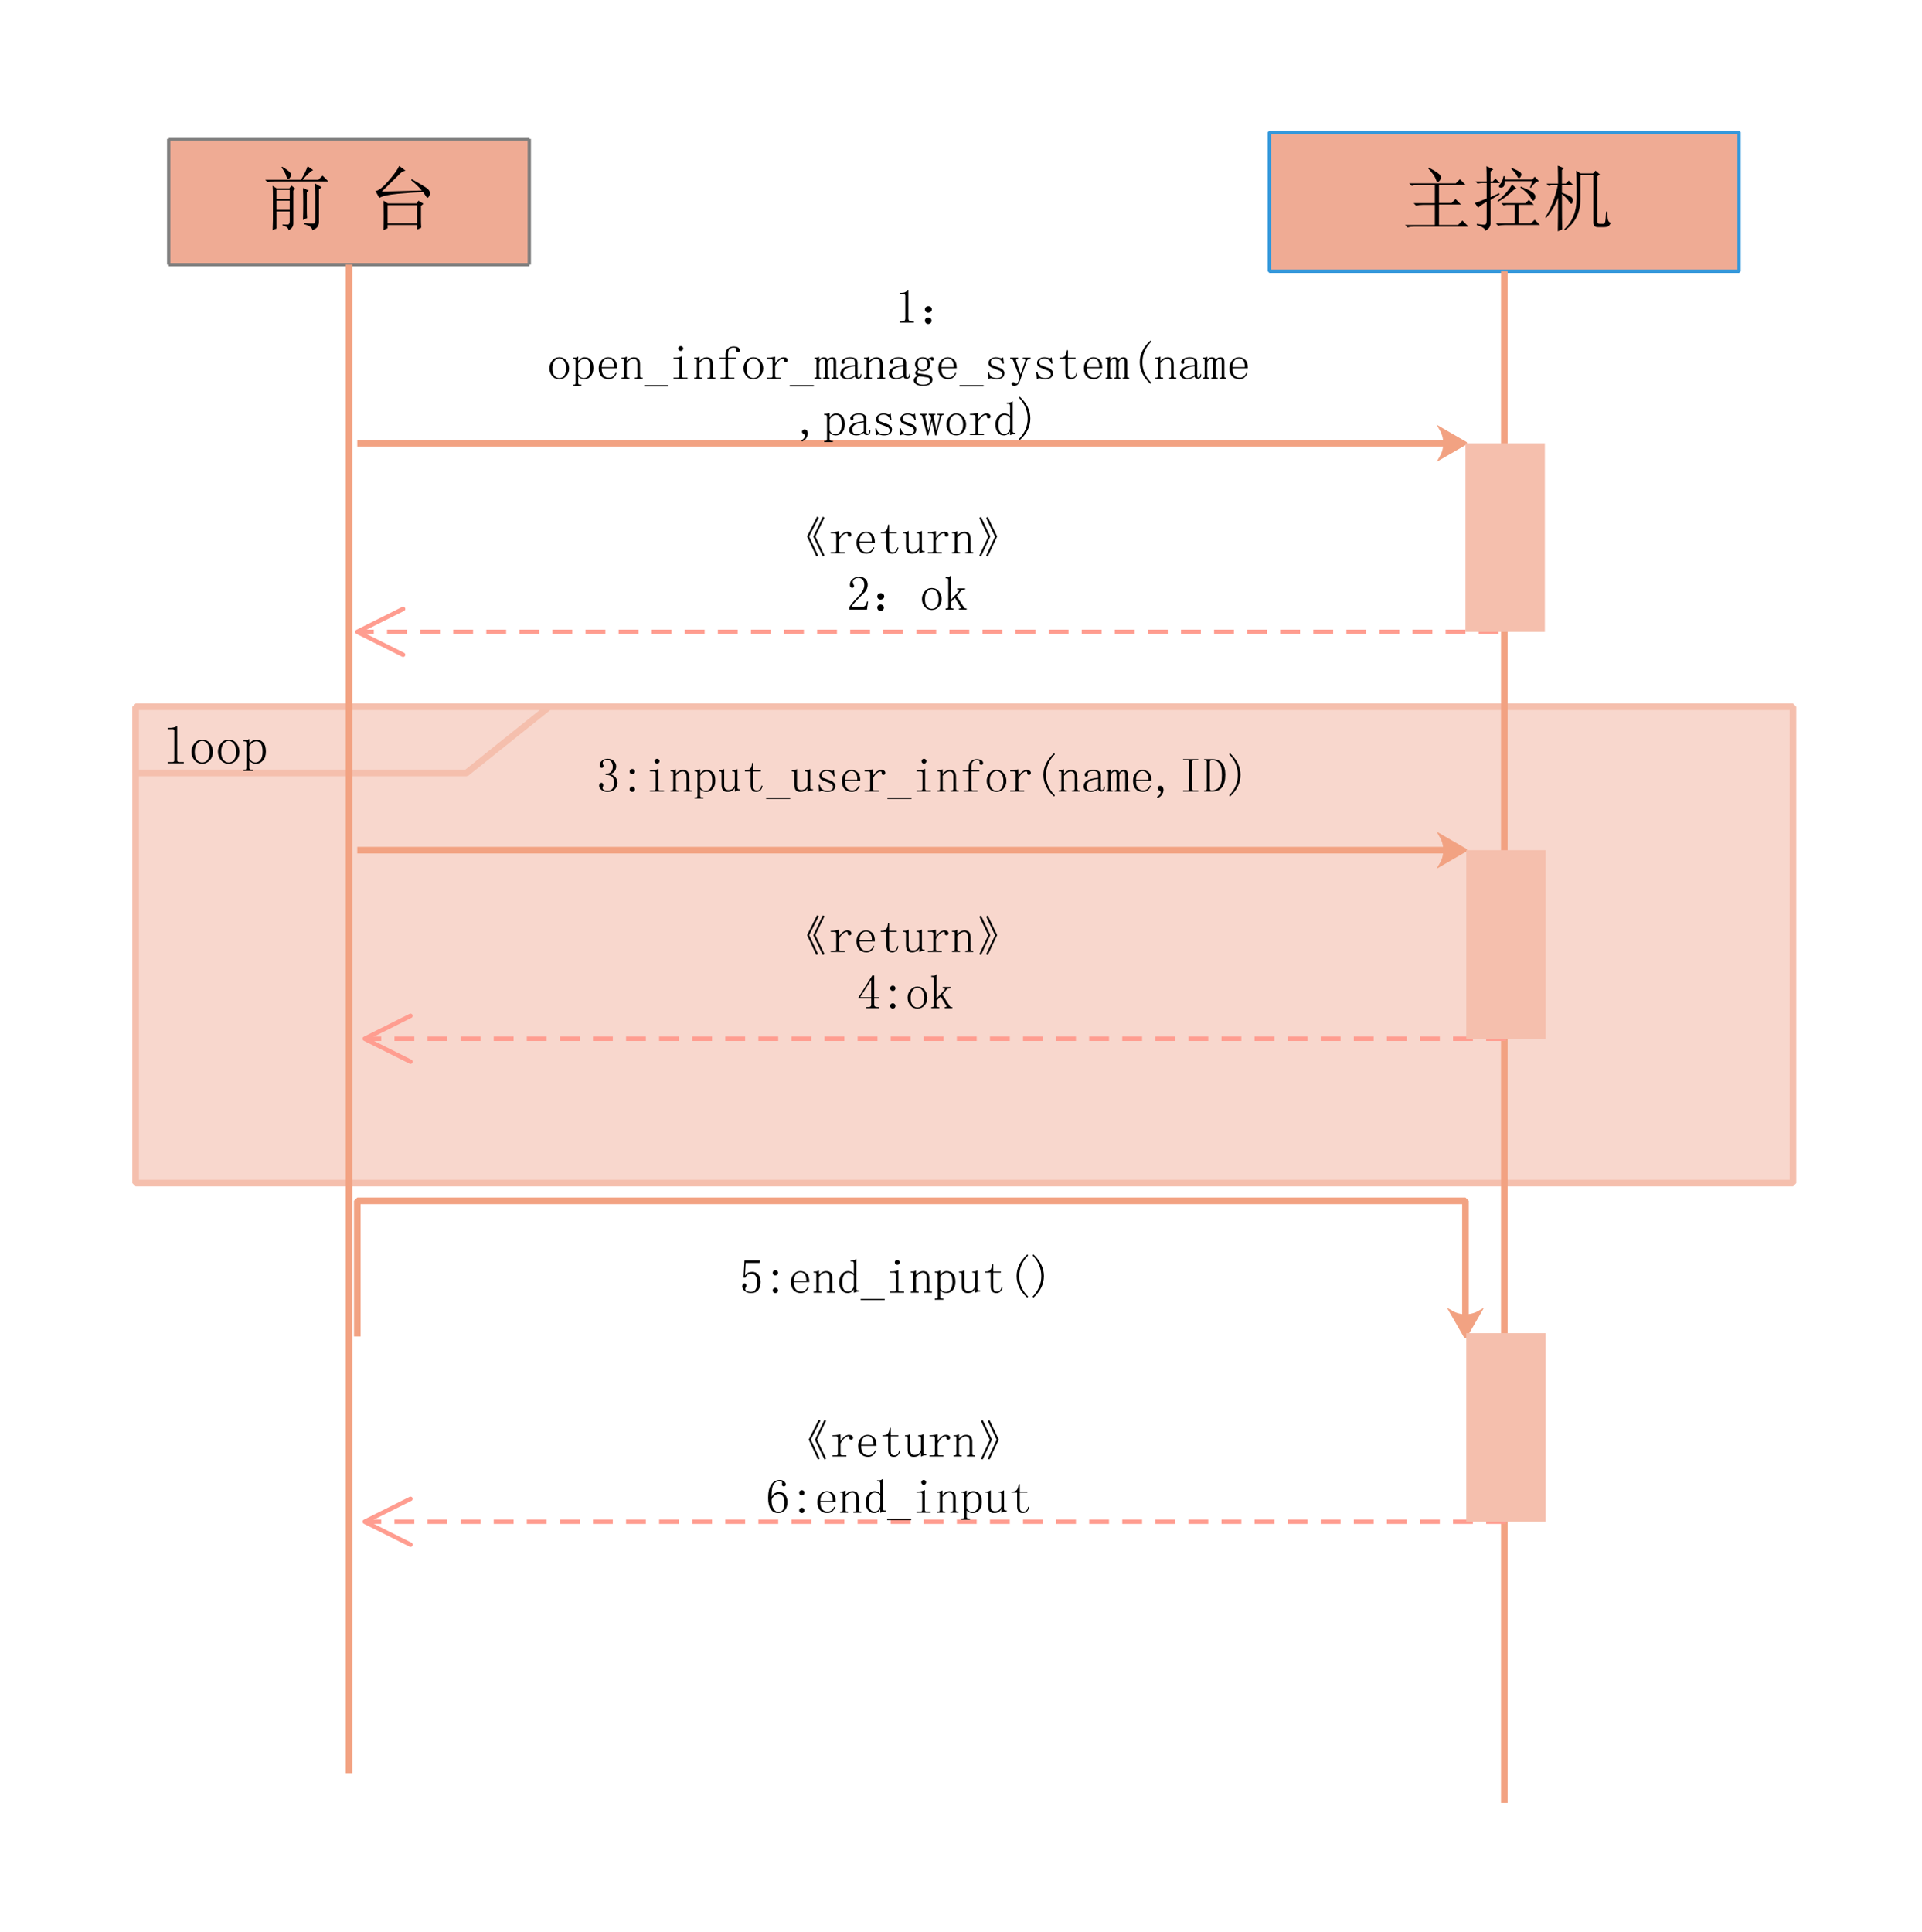 <?xml version="1.0" encoding="UTF-8"?>
<svg xmlns="http://www.w3.org/2000/svg" xmlns:xlink="http://www.w3.org/1999/xlink" width="435.75pt" height="438pt" viewBox="0 0 435.75 438" version="1.1">
<defs>
<g>
<symbol overflow="visible" id="glyph0-0">
<path style="stroke:none;" d=""/>
</symbol>
<symbol overflow="visible" id="glyph0-1">
<path style="stroke:none;" d="M 1.699 -8.203 C 1.984 -8.203 2.254 -8.234 2.512 -8.297 C 2.766 -8.359 3.004 -8.453 3.23 -8.578 L 3.328 -8.578 L 3.328 -0.844 C 3.328 -0.719 3.367 -0.625 3.445 -0.562 C 3.523 -0.5 3.625 -0.469 3.75 -0.469 L 4.828 -0.469 L 4.828 -0.188 L 1.172 -0.188 L 1.172 -0.469 L 2.25 -0.469 C 2.406 -0.469 2.516 -0.5 2.578 -0.562 C 2.641 -0.625 2.672 -0.719 2.672 -0.844 L 2.672 -7.547 C 2.672 -7.672 2.637 -7.766 2.574 -7.828 C 2.504 -7.891 2.391 -7.922 2.234 -7.922 L 1.172 -7.922 L 1.172 -8.203 Z M 1.699 -8.203 "/>
</symbol>
<symbol overflow="visible" id="glyph0-2">
<path style="stroke:none;" d="M 5.438 -2.812 C 5.438 -2.031 5.203 -1.383 4.734 -0.867 C 4.266 -0.352 3.688 -0.094 3 -0.094 C 2.281 -0.094 1.695 -0.359 1.242 -0.891 C 0.789 -1.422 0.562 -2.062 0.562 -2.812 C 0.562 -3.5 0.789 -4.125 1.242 -4.688 C 1.695 -5.25 2.281 -5.531 3 -5.531 C 3.75 -5.531 4.344 -5.25 4.781 -4.688 C 5.219 -4.125 5.438 -3.5 5.438 -2.812 Z M 1.312 -2.766 C 1.312 -1.953 1.477 -1.352 1.805 -0.961 C 2.133 -0.57 2.531 -0.375 3 -0.375 C 3.531 -0.375 3.945 -0.586 4.242 -1.008 C 4.539 -1.43 4.688 -2.016 4.688 -2.766 C 4.688 -3.578 4.523 -4.195 4.195 -4.617 C 3.867 -5.039 3.469 -5.25 3 -5.25 C 2.562 -5.25 2.172 -5.039 1.828 -4.617 C 1.484 -4.195 1.312 -3.578 1.312 -2.766 Z M 1.312 -2.766 "/>
</symbol>
<symbol overflow="visible" id="glyph0-3">
<path style="stroke:none;" d="M 2.156 1.266 L 2.484 1.266 L 2.484 1.547 L 0.328 1.547 L 0.328 1.266 L 0.609 1.266 C 0.766 1.266 0.875 1.234 0.938 1.172 C 1 1.109 1.031 0.996 1.031 0.84 L 1.031 -4.73 C 1.031 -4.855 1 -4.961 0.938 -5.039 C 0.875 -5.117 0.766 -5.156 0.609 -5.156 L 0.328 -5.156 L 0.328 -5.438 L 0.75 -5.438 C 0.906 -5.438 1.055 -5.453 1.195 -5.484 C 1.336 -5.516 1.469 -5.578 1.594 -5.672 L 1.688 -5.672 L 1.688 -4.578 C 1.906 -4.891 2.148 -5.129 2.414 -5.293 C 2.68 -5.449 2.969 -5.531 3.281 -5.531 C 3.906 -5.531 4.422 -5.316 4.828 -4.887 C 5.234 -4.457 5.438 -3.781 5.438 -2.859 C 5.438 -1.969 5.219 -1.285 4.781 -0.809 C 4.344 -0.332 3.828 -0.094 3.234 -0.094 C 2.891 -0.094 2.602 -0.148 2.367 -0.262 C 2.133 -0.371 1.906 -0.539 1.688 -0.762 L 1.688 0.852 C 1.688 1 1.734 1.109 1.828 1.172 C 1.922 1.234 2.031 1.266 2.156 1.266 Z M 1.688 -1.34 C 1.844 -1.016 2.039 -0.773 2.273 -0.617 C 2.508 -0.453 2.781 -0.375 3.094 -0.375 C 3.531 -0.375 3.906 -0.574 4.219 -0.977 C 4.531 -1.379 4.688 -2 4.688 -2.84 C 4.688 -3.609 4.57 -4.188 4.336 -4.574 C 4.102 -4.961 3.75 -5.156 3.281 -5.156 C 3 -5.156 2.719 -5.066 2.438 -4.891 C 2.156 -4.711 1.906 -4.43 1.688 -4.047 Z M 1.688 -1.34 "/>
</symbol>
<symbol overflow="visible" id="glyph1-0">
<path style="stroke:none;" d=""/>
</symbol>
<symbol overflow="visible" id="glyph1-1">
<path style="stroke:none;" d="M 3.438 -7.688 L 3.438 -5.625 L 6.438 -5.625 L 6.438 -7.688 Z M 3.438 -5.25 L 3.438 -3.188 L 6.438 -3.188 L 6.438 -5.25 Z M 0.875 -10 L 9 -10 C 9.375 -10.621 9.676 -11.172 9.906 -11.656 C 10.133 -12.133 10.332 -12.602 10.5 -13.062 L 11.75 -12.188 C 11.453 -12.062 11.078 -11.781 10.625 -11.344 C 10.164 -10.906 9.75 -10.457 9.375 -10 L 12.938 -10 L 13.875 -10.938 L 15.188 -9.625 L 2.938 -9.625 C 2.391 -9.621 1.891 -9.559 1.438 -9.438 Z M 9.438 -0.875 C 9.477 -1.789 9.496 -3.02 9.5 -4.562 C 9.496 -6.102 9.477 -7.289 9.438 -8.125 L 10.75 -7.562 L 10.312 -7.125 L 10.312 -3.188 C 10.312 -2.52 10.332 -1.895 10.375 -1.312 Z M 12.188 -9.125 L 13.688 -8.312 L 13.062 -7.812 L 13.062 -0.562 C 13.102 0.438 12.602 1.102 11.562 1.438 C 11.516 0.809 10.871 0.352 9.625 0.062 L 9.625 -0.188 C 10.746 -0.102 11.477 -0.07 11.812 -0.094 C 12.145 -0.113 12.289 -0.371 12.25 -0.875 L 12.25 -6.5 C 12.246 -7.539 12.227 -8.414 12.188 -9.125 Z M 4.75 -12.938 C 5.957 -12.227 6.602 -11.695 6.688 -11.344 C 6.766 -10.988 6.664 -10.645 6.375 -10.312 C 6.082 -9.977 5.852 -10.109 5.688 -10.719 C 5.52 -11.32 5.145 -12.02 4.562 -12.812 Z M 3.438 1.062 L 2.562 1.438 C 2.602 0.27 2.625 -0.52 2.625 -0.938 L 2.625 -6.375 C 2.625 -7.289 2.602 -8.039 2.562 -8.625 L 3.438 -8.062 L 6.375 -8.062 L 6.812 -8.688 L 7.75 -7.938 L 7.25 -7.562 L 7.25 -0.062 C 7.246 0.605 6.895 1.102 6.188 1.438 C 6.102 0.891 5.641 0.539 4.812 0.375 L 4.812 0.125 C 5.309 0.164 5.707 0.176 6 0.156 C 6.289 0.133 6.434 -0.105 6.438 -0.562 L 6.438 -2.812 L 3.438 -2.812 Z M 3.438 1.062 "/>
</symbol>
<symbol overflow="visible" id="glyph1-2">
<path style="stroke:none;" d=""/>
</symbol>
<symbol overflow="visible" id="glyph1-3">
<path style="stroke:none;" d="M 4.625 -4.25 L 4.625 -0.125 L 11.312 -0.125 L 11.312 -4.25 Z M 3.312 -7.312 L 12.375 -7.562 C 11.914 -8.145 11.102 -8.938 9.938 -9.938 L 10.125 -10.125 C 11.707 -9.25 12.832 -8.57 13.5 -8.094 C 14.164 -7.609 14.371 -7.07 14.125 -6.469 C 13.871 -5.863 13.633 -5.746 13.406 -6.125 C 13.176 -6.496 12.934 -6.852 12.688 -7.188 C 10.934 -7.145 8.996 -7.02 6.875 -6.812 C 4.746 -6.602 3.371 -6.289 2.75 -5.875 L 1.875 -7.438 C 2.25 -7.477 2.707 -7.719 3.25 -8.156 C 3.789 -8.594 4.52 -9.363 5.438 -10.469 C 6.352 -11.57 6.953 -12.457 7.25 -13.125 L 8.688 -12.062 C 8.227 -11.977 7.82 -11.758 7.469 -11.406 C 7.113 -11.051 5.727 -9.688 3.312 -7.312 Z M 3.688 1.438 C 3.727 0.559 3.75 -0.512 3.75 -1.781 C 3.75 -3.051 3.727 -4.207 3.688 -5.25 L 4.688 -4.625 L 11.188 -4.625 L 11.625 -5.25 L 12.75 -4.562 L 12.188 -4.062 L 12.188 -0.875 C 12.188 -0.414 12.207 0.164 12.25 0.875 L 11.312 1.312 L 11.312 0.25 L 4.625 0.25 L 4.625 1 Z M 3.688 1.438 "/>
</symbol>
<symbol overflow="visible" id="glyph1-4">
<path style="stroke:none;" d="M 6.125 -12.75 C 7.246 -12.164 8.039 -11.664 8.5 -11.25 C 8.957 -10.832 9 -10.363 8.625 -9.844 C 8.25 -9.32 7.957 -9.383 7.75 -10.031 C 7.539 -10.676 6.957 -11.52 6 -12.562 Z M 1.688 -9.188 L 12.25 -9.188 L 13.188 -10.125 L 14.5 -8.812 L 8.438 -8.812 L 8.438 -4.75 L 11.312 -4.75 L 12.188 -5.625 L 13.438 -4.375 L 8.438 -4.375 L 8.438 0.25 L 12.75 0.25 L 13.75 -0.75 L 15.125 0.625 L 2.812 0.625 C 2.27 0.621 1.77 0.684 1.312 0.812 L 0.75 0.25 L 7.5 0.25 L 7.5 -4.312 L 4.75 -4.312 C 4.207 -4.312 3.707 -4.25 3.25 -4.125 L 2.688 -4.688 L 7.5 -4.688 L 7.5 -8.812 L 3.75 -8.812 C 3.207 -8.812 2.707 -8.75 2.25 -8.625 Z M 1.688 -9.188 "/>
</symbol>
<symbol overflow="visible" id="glyph1-5">
<path style="stroke:none;" d="M 6.562 -4.688 L 12.062 -4.688 L 12.812 -5.438 L 13.938 -4.312 L 10.5 -4.312 L 10.5 -0.125 L 13.312 -0.125 L 14.125 -0.938 L 15.312 0.25 L 7.375 0.25 C 6.832 0.246 6.332 0.309 5.875 0.438 L 5.312 -0.125 L 9.625 -0.125 L 9.625 -4.312 L 7.75 -4.312 L 7.062 -4.188 Z M 9.438 -7.75 C 8.145 -6.496 6.938 -5.578 5.812 -5 L 5.688 -5.188 C 7.145 -6.352 8.25 -7.602 9 -8.938 L 10.062 -7.938 Z M 10.875 -8.25 L 11 -8.438 C 12.246 -7.938 13.102 -7.531 13.562 -7.219 C 14.02 -6.906 14.258 -6.582 14.281 -6.25 C 14.297 -5.914 14.203 -5.621 14 -5.375 C 13.789 -5.121 13.52 -5.32 13.188 -5.969 C 12.852 -6.613 12.082 -7.375 10.875 -8.25 Z M 13.062 -8.25 L 13.625 -9.688 L 7.312 -9.688 C 7.312 -9.309 7.289 -9.008 7.25 -8.781 C 7.203 -8.551 7.07 -8.383 6.844 -8.281 C 6.613 -8.172 6.383 -8.172 6.156 -8.281 C 5.926 -8.383 5.988 -8.645 6.344 -9.062 C 6.695 -9.477 6.934 -10.059 7.062 -10.812 L 7.312 -10.812 L 7.312 -10.062 L 13.625 -10.062 L 14.125 -10.688 L 15.125 -9.688 C 14.621 -9.684 13.996 -9.164 13.25 -8.125 Z M 8.812 -12.5 L 8.938 -12.688 C 9.809 -12.309 10.402 -12.02 10.719 -11.812 C 11.027 -11.602 11.152 -11.352 11.094 -11.062 C 11.027 -10.77 10.902 -10.551 10.719 -10.406 C 10.527 -10.258 10.34 -10.391 10.156 -10.812 C 9.965 -11.227 9.52 -11.789 8.812 -12.5 Z M 6.188 -6.688 L 4.125 -5.438 L 4.125 0 C 4.082 0.664 3.684 1.184 2.938 1.562 C 2.934 1.102 2.289 0.664 1 0.25 L 1 0 C 1.914 0.164 2.52 0.227 2.812 0.188 C 3.102 0.145 3.246 -0.168 3.25 -0.75 L 3.25 -5 C 2.082 -4.328 1.438 -3.871 1.312 -3.625 L 0.562 -4.75 C 1.062 -4.871 1.957 -5.203 3.25 -5.75 L 3.25 -9.25 L 1.938 -9.25 L 1.188 -9.125 L 0.688 -9.625 L 3.25 -9.625 C 3.246 -11.121 3.227 -12.266 3.188 -13.062 L 4.75 -12.375 L 4.125 -11.875 L 4.125 -9.625 L 4.625 -9.625 L 5.25 -10.25 L 6.25 -9.25 L 4.125 -9.25 L 4.125 -6.062 L 6.062 -6.938 Z M 6.188 -6.688 "/>
</symbol>
<symbol overflow="visible" id="glyph1-6">
<path style="stroke:none;" d="M 8.5 -11.062 L 8.5 -5.625 C 8.496 -2.539 7.328 -0.188 5 1.438 L 4.812 1.25 C 6.684 -0.461 7.621 -2.75 7.625 -5.625 L 7.625 -8.625 C 7.621 -9.75 7.602 -10.895 7.562 -12.062 L 8.5 -11.438 L 11.375 -11.438 L 11.938 -12.062 L 12.938 -11.188 L 12.312 -10.812 L 12.312 -0.625 C 12.309 -0.207 12.52 0 12.938 0 L 13.688 0 C 13.895 0 14.039 -0.164 14.125 -0.5 C 14.207 -0.828 14.27 -1.578 14.312 -2.75 L 14.625 -2.75 C 14.625 -1.828 14.664 -1.215 14.75 -0.906 C 14.828 -0.59 15.039 -0.352 15.375 -0.188 C 15.125 0.312 14.863 0.594 14.594 0.656 C 14.32 0.719 14.059 0.75 13.812 0.75 L 12.5 0.75 C 11.789 0.75 11.438 0.418 11.438 -0.25 L 11.438 -11.062 Z M 4.312 -6.75 C 4.312 -2.332 4.332 0.332 4.375 1.25 L 3.375 1.688 C 3.414 -0.145 3.434 -2.684 3.438 -5.938 C 2.809 -4.184 1.891 -2.645 0.688 -1.312 L 0.562 -1.5 C 1.812 -3.457 2.75 -5.871 3.375 -8.75 L 1.875 -8.75 L 1.312 -8.625 L 0.812 -9.125 L 3.438 -9.125 C 3.434 -10.578 3.414 -11.934 3.375 -13.188 L 4.75 -12.625 L 4.312 -12.188 L 4.312 -9.125 L 5.188 -9.125 L 5.875 -9.812 L 6.938 -8.75 L 4.312 -8.75 L 4.312 -7.062 C 5.312 -6.684 6 -6.371 6.375 -6.125 C 6.75 -5.871 6.863 -5.477 6.719 -4.938 C 6.57 -4.395 6.309 -4.426 5.938 -5.031 C 5.559 -5.633 5.02 -6.207 4.312 -6.75 Z M 4.312 -6.75 "/>
</symbol>
<symbol overflow="visible" id="glyph2-0">
<path style="stroke:none;" d=""/>
</symbol>
<symbol overflow="visible" id="glyph2-1">
<path style="stroke:none;" d="M 3.137 -7.605 L 3.137 -1.113 C 3.133 -0.883 3.207 -0.711 3.352 -0.598 C 3.492 -0.484 3.691 -0.426 3.953 -0.43 L 4.383 -0.43 L 4.383 -0.172 L 1.246 -0.172 L 1.246 -0.43 L 1.633 -0.43 C 1.918 -0.426 2.125 -0.484 2.254 -0.598 C 2.383 -0.711 2.449 -0.883 2.449 -1.113 L 2.449 -6.277 C 2.449 -6.387 2.41 -6.48 2.34 -6.551 C 2.266 -6.621 2.16 -6.656 2.02 -6.66 L 1.246 -6.66 L 1.246 -6.918 L 1.633 -6.918 C 1.973 -6.914 2.25 -6.973 2.469 -7.09 C 2.68 -7.203 2.848 -7.375 2.965 -7.605 Z M 3.137 -7.605 "/>
</symbol>
<symbol overflow="visible" id="glyph2-2">
<path style="stroke:none;" d="M 2.555 -1.227 C 2.797 -1.062 2.91 -0.848 2.898 -0.578 C 2.883 -0.305 2.754 -0.102 2.512 0.043 C 2.266 0.184 2.023 0.184 1.781 0.043 C 1.539 -0.102 1.41 -0.312 1.395 -0.602 C 1.379 -0.887 1.508 -1.102 1.781 -1.246 C 2.055 -1.387 2.312 -1.379 2.555 -1.227 Z M 2.578 -3.805 C 2.836 -3.672 2.965 -3.457 2.965 -3.156 C 2.965 -2.855 2.812 -2.641 2.512 -2.512 C 2.211 -2.383 1.945 -2.398 1.719 -2.555 C 1.484 -2.711 1.379 -2.926 1.395 -3.199 C 1.41 -3.473 1.547 -3.672 1.805 -3.801 C 2.062 -3.93 2.32 -3.93 2.578 -3.805 Z M 2.578 -3.805 "/>
</symbol>
<symbol overflow="visible" id="glyph2-3">
<path style="stroke:none;" d="M 4.984 -2.578 C 4.98 -1.859 4.766 -1.262 4.34 -0.793 C 3.906 -0.316 3.375 -0.082 2.75 -0.086 C 2.086 -0.082 1.551 -0.324 1.137 -0.816 C 0.723 -1.301 0.516 -1.891 0.516 -2.578 C 0.516 -3.207 0.723 -3.777 1.137 -4.297 C 1.551 -4.809 2.086 -5.066 2.75 -5.07 C 3.434 -5.066 3.98 -4.809 4.383 -4.297 C 4.781 -3.777 4.98 -3.207 4.984 -2.578 Z M 1.203 -2.535 C 1.199 -1.789 1.352 -1.238 1.652 -0.879 C 1.953 -0.52 2.316 -0.34 2.75 -0.344 C 3.234 -0.34 3.613 -0.531 3.887 -0.922 C 4.156 -1.305 4.293 -1.844 4.297 -2.535 C 4.293 -3.277 4.145 -3.844 3.844 -4.23 C 3.543 -4.617 3.176 -4.809 2.75 -4.812 C 2.344 -4.809 1.988 -4.617 1.676 -4.23 C 1.359 -3.844 1.199 -3.277 1.203 -2.535 Z M 1.203 -2.535 "/>
</symbol>
<symbol overflow="visible" id="glyph2-4">
<path style="stroke:none;" d="M 1.977 1.16 L 2.277 1.16 L 2.277 1.418 L 0.301 1.418 L 0.301 1.16 L 0.559 1.16 C 0.699 1.16 0.801 1.129 0.859 1.074 C 0.914 1.012 0.941 0.91 0.945 0.77 L 0.945 -4.336 C 0.941 -4.453 0.914 -4.547 0.859 -4.617 C 0.801 -4.688 0.699 -4.723 0.559 -4.727 L 0.301 -4.727 L 0.301 -4.984 L 0.688 -4.984 C 0.828 -4.98 0.965 -4.996 1.094 -5.027 C 1.223 -5.055 1.344 -5.109 1.461 -5.199 L 1.547 -5.199 L 1.547 -4.195 C 1.746 -4.484 1.965 -4.703 2.211 -4.852 C 2.453 -4.996 2.719 -5.066 3.008 -5.07 C 3.578 -5.066 4.051 -4.871 4.426 -4.48 C 4.793 -4.086 4.98 -3.465 4.984 -2.621 C 4.98 -1.801 4.781 -1.176 4.383 -0.742 C 3.98 -0.301 3.508 -0.082 2.965 -0.086 C 2.648 -0.082 2.383 -0.133 2.168 -0.238 C 1.953 -0.336 1.746 -0.488 1.547 -0.699 L 1.547 0.781 C 1.547 0.918 1.59 1.016 1.676 1.074 C 1.762 1.129 1.859 1.16 1.977 1.16 Z M 1.547 -1.23 C 1.688 -0.934 1.863 -0.711 2.082 -0.562 C 2.293 -0.414 2.547 -0.34 2.836 -0.344 C 3.234 -0.34 3.578 -0.523 3.867 -0.895 C 4.152 -1.262 4.293 -1.832 4.297 -2.602 C 4.293 -3.309 4.188 -3.84 3.973 -4.195 C 3.758 -4.547 3.434 -4.723 3.008 -4.727 C 2.746 -4.723 2.488 -4.641 2.234 -4.48 C 1.973 -4.316 1.746 -4.059 1.547 -3.707 Z M 1.547 -1.23 "/>
</symbol>
<symbol overflow="visible" id="glyph2-5">
<path style="stroke:none;" d="M 4.168 -2.836 C 4.191 -3.477 4.082 -3.965 3.84 -4.305 C 3.59 -4.641 3.266 -4.809 2.859 -4.812 C 2.422 -4.809 2.062 -4.633 1.789 -4.285 C 1.508 -3.93 1.371 -3.449 1.375 -2.836 Z M 1.375 -2.578 C 1.371 -1.805 1.52 -1.25 1.824 -0.922 C 2.121 -0.59 2.516 -0.426 3.008 -0.43 C 3.375 -0.426 3.691 -0.535 3.953 -0.75 C 4.207 -0.965 4.395 -1.23 4.512 -1.547 L 4.727 -1.461 C 4.637 -1.141 4.441 -0.832 4.145 -0.535 C 3.84 -0.23 3.434 -0.082 2.922 -0.086 C 2.262 -0.082 1.723 -0.297 1.309 -0.73 C 0.891 -1.156 0.684 -1.773 0.688 -2.578 C 0.684 -3.293 0.891 -3.887 1.309 -4.359 C 1.723 -4.832 2.234 -5.066 2.836 -5.07 C 3.379 -5.066 3.852 -4.883 4.254 -4.512 C 4.652 -4.137 4.852 -3.492 4.855 -2.578 Z M 1.375 -2.578 "/>
</symbol>
<symbol overflow="visible" id="glyph2-6">
<path style="stroke:none;" d="M 0.344 -0.172 L 0.344 -0.43 L 0.559 -0.43 C 0.699 -0.426 0.801 -0.457 0.859 -0.516 C 0.914 -0.57 0.941 -0.656 0.945 -0.773 L 0.945 -4.469 C 0.941 -4.551 0.926 -4.613 0.898 -4.66 C 0.863 -4.699 0.805 -4.723 0.715 -4.727 L 0.344 -4.727 L 0.344 -4.984 L 0.656 -4.984 C 0.805 -4.98 0.945 -4.996 1.078 -5.027 C 1.211 -5.055 1.336 -5.109 1.457 -5.199 L 1.547 -5.199 L 1.547 -4.211 C 1.805 -4.496 2.062 -4.711 2.32 -4.855 C 2.578 -4.996 2.848 -5.066 3.137 -5.07 C 3.621 -5.066 3.98 -4.938 4.211 -4.684 C 4.438 -4.422 4.551 -4.035 4.555 -3.523 L 4.555 -0.773 C 4.551 -0.656 4.586 -0.57 4.66 -0.516 C 4.73 -0.457 4.824 -0.426 4.941 -0.43 L 5.156 -0.43 L 5.156 -0.172 L 3.352 -0.172 L 3.352 -0.43 L 3.566 -0.43 C 3.707 -0.426 3.809 -0.457 3.867 -0.516 C 3.922 -0.57 3.949 -0.656 3.953 -0.773 L 3.953 -3.652 C 3.949 -3.992 3.879 -4.258 3.738 -4.445 C 3.594 -4.629 3.379 -4.723 3.094 -4.727 C 2.836 -4.723 2.57 -4.637 2.297 -4.469 C 2.023 -4.293 1.773 -4.051 1.547 -3.738 L 1.547 -0.773 C 1.547 -0.656 1.582 -0.57 1.652 -0.516 C 1.723 -0.457 1.816 -0.426 1.934 -0.43 L 2.148 -0.43 L 2.148 -0.172 Z M 0.344 -0.172 "/>
</symbol>
<symbol overflow="visible" id="glyph2-7">
<path style="stroke:none;" d="M 0 1.504 L 0 1.246 L 5.457 1.246 L 5.457 1.504 Z M 0 1.504 "/>
</symbol>
<symbol overflow="visible" id="glyph2-8">
<path style="stroke:none;" d="M 2.449 -4.34 C 2.449 -4.453 2.418 -4.547 2.363 -4.617 C 2.301 -4.688 2.203 -4.723 2.062 -4.727 L 1.16 -4.727 L 1.16 -4.984 L 1.59 -4.984 C 1.844 -4.98 2.09 -5 2.32 -5.047 C 2.547 -5.086 2.762 -5.168 2.965 -5.285 L 3.051 -5.285 L 3.051 -0.773 C 3.047 -0.656 3.082 -0.57 3.156 -0.516 C 3.227 -0.457 3.32 -0.426 3.438 -0.43 L 4.34 -0.43 L 4.34 -0.172 L 1.16 -0.172 L 1.16 -0.43 L 2.062 -0.43 C 2.203 -0.426 2.301 -0.457 2.363 -0.516 C 2.418 -0.57 2.449 -0.656 2.449 -0.773 Z M 2.793 -7.605 C 2.934 -7.605 3.062 -7.551 3.18 -7.449 C 3.293 -7.34 3.352 -7.215 3.352 -7.07 C 3.352 -6.918 3.293 -6.781 3.18 -6.664 C 3.062 -6.543 2.934 -6.484 2.793 -6.488 C 2.648 -6.484 2.52 -6.543 2.406 -6.664 C 2.289 -6.781 2.23 -6.918 2.234 -7.07 C 2.23 -7.215 2.289 -7.34 2.406 -7.449 C 2.52 -7.551 2.648 -7.605 2.793 -7.605 Z M 2.793 -7.605 "/>
</symbol>
<symbol overflow="visible" id="glyph2-9">
<path style="stroke:none;" d="M 1.934 -5.715 C 1.934 -6.312 2.117 -6.766 2.492 -7.066 C 2.859 -7.367 3.277 -7.516 3.738 -7.52 C 4.223 -7.516 4.586 -7.43 4.832 -7.262 C 5.074 -7.086 5.195 -6.887 5.199 -6.66 C 5.195 -6.543 5.168 -6.441 5.113 -6.359 C 5.055 -6.27 4.941 -6.227 4.77 -6.23 C 4.652 -6.227 4.559 -6.258 4.488 -6.316 C 4.418 -6.371 4.383 -6.469 4.383 -6.617 C 4.383 -6.641 4.387 -6.684 4.402 -6.746 C 4.414 -6.801 4.422 -6.844 4.426 -6.875 C 4.422 -6.984 4.379 -7.078 4.297 -7.152 C 4.207 -7.223 4.008 -7.258 3.695 -7.262 C 3.348 -7.258 3.066 -7.152 2.855 -6.938 C 2.637 -6.723 2.531 -6.355 2.535 -5.844 L 2.535 -4.984 L 4.34 -4.984 L 4.34 -4.727 L 2.535 -4.727 L 2.535 -0.773 C 2.531 -0.656 2.566 -0.57 2.641 -0.516 C 2.711 -0.457 2.805 -0.426 2.922 -0.43 L 3.953 -0.43 L 3.953 -0.172 L 0.816 -0.172 L 0.816 -0.43 L 1.547 -0.43 C 1.688 -0.426 1.785 -0.457 1.848 -0.516 C 1.902 -0.57 1.934 -0.656 1.934 -0.773 L 1.934 -4.727 L 0.602 -4.727 L 0.602 -4.984 L 1.934 -4.984 Z M 1.934 -5.715 "/>
</symbol>
<symbol overflow="visible" id="glyph2-10">
<path style="stroke:none;" d="M 2.191 -3.652 C 2.477 -4.105 2.781 -4.457 3.113 -4.703 C 3.441 -4.945 3.781 -5.066 4.125 -5.07 C 4.41 -5.066 4.629 -5.004 4.789 -4.875 C 4.945 -4.746 5.027 -4.594 5.027 -4.426 C 5.027 -4.277 4.988 -4.164 4.918 -4.082 C 4.844 -3.992 4.738 -3.949 4.598 -3.953 C 4.453 -3.949 4.344 -3.992 4.273 -4.082 C 4.199 -4.164 4.18 -4.277 4.211 -4.426 C 4.207 -4.508 4.191 -4.582 4.168 -4.641 C 4.137 -4.695 4.051 -4.723 3.91 -4.727 C 3.676 -4.723 3.398 -4.578 3.07 -4.297 C 2.742 -4.008 2.449 -3.609 2.191 -3.094 L 2.191 -0.773 C 2.191 -0.656 2.227 -0.57 2.297 -0.516 C 2.367 -0.457 2.461 -0.426 2.578 -0.43 L 3.523 -0.43 L 3.523 -0.172 L 0.344 -0.172 L 0.344 -0.43 L 1.203 -0.43 C 1.344 -0.426 1.445 -0.457 1.504 -0.516 C 1.559 -0.57 1.586 -0.656 1.59 -0.773 L 1.59 -4.34 C 1.586 -4.453 1.559 -4.547 1.5 -4.617 C 1.438 -4.688 1.332 -4.723 1.188 -4.727 L 0.344 -4.727 L 0.344 -4.984 L 0.695 -4.984 C 0.898 -4.98 1.141 -5 1.422 -5.047 C 1.699 -5.086 1.91 -5.137 2.059 -5.199 L 2.191 -5.199 Z M 2.191 -3.652 "/>
</symbol>
<symbol overflow="visible" id="glyph2-11">
<path style="stroke:none;" d="M 0.262 -4.984 C 0.41 -4.98 0.559 -4.996 0.711 -5.027 C 0.859 -5.055 0.98 -5.098 1.07 -5.156 L 1.16 -5.156 L 1.16 -4.426 C 1.301 -4.652 1.457 -4.816 1.633 -4.918 C 1.801 -5.016 1.988 -5.066 2.191 -5.07 C 2.449 -5.066 2.648 -5.016 2.793 -4.918 C 2.934 -4.816 3.02 -4.652 3.051 -4.426 C 3.191 -4.652 3.355 -4.816 3.543 -4.918 C 3.727 -5.016 3.922 -5.066 4.125 -5.07 C 4.469 -5.066 4.703 -4.969 4.832 -4.77 C 4.961 -4.566 5.027 -4.309 5.027 -3.996 L 5.027 -0.73 C 5.027 -0.613 5.055 -0.535 5.113 -0.492 C 5.168 -0.449 5.254 -0.426 5.371 -0.43 L 5.457 -0.43 L 5.457 -0.172 L 3.996 -0.172 L 3.996 -0.43 L 4.082 -0.43 C 4.195 -0.426 4.281 -0.449 4.34 -0.492 C 4.395 -0.535 4.422 -0.613 4.426 -0.73 L 4.426 -3.953 C 4.422 -4.266 4.387 -4.473 4.316 -4.574 C 4.242 -4.672 4.137 -4.723 3.996 -4.727 C 3.793 -4.723 3.613 -4.652 3.457 -4.512 C 3.301 -4.367 3.18 -4.164 3.094 -3.91 L 3.094 -0.73 C 3.094 -0.613 3.121 -0.535 3.18 -0.492 C 3.234 -0.449 3.32 -0.426 3.438 -0.43 L 3.523 -0.43 L 3.523 -0.172 L 2.062 -0.172 L 2.062 -0.43 L 2.148 -0.43 C 2.262 -0.426 2.348 -0.449 2.406 -0.492 C 2.461 -0.535 2.488 -0.613 2.492 -0.73 L 2.492 -3.953 C 2.488 -4.207 2.461 -4.398 2.406 -4.531 C 2.348 -4.656 2.234 -4.723 2.062 -4.727 C 1.859 -4.723 1.68 -4.652 1.523 -4.512 C 1.367 -4.367 1.246 -4.152 1.16 -3.867 L 1.16 -0.73 C 1.16 -0.613 1.188 -0.535 1.246 -0.492 C 1.301 -0.449 1.387 -0.426 1.504 -0.43 L 1.59 -0.43 L 1.59 -0.172 L 0.129 -0.172 L 0.129 -0.43 L 0.215 -0.43 C 0.328 -0.426 0.414 -0.449 0.473 -0.492 C 0.527 -0.535 0.555 -0.613 0.559 -0.73 L 0.559 -4.469 C 0.555 -4.551 0.539 -4.613 0.512 -4.66 C 0.477 -4.699 0.414 -4.723 0.32 -4.727 L 0.129 -4.727 L 0.129 -4.984 Z M 0.262 -4.984 "/>
</symbol>
<symbol overflow="visible" id="glyph2-12">
<path style="stroke:none;" d="M 2.105 -0.086 C 1.586 -0.082 1.188 -0.207 0.902 -0.457 C 0.613 -0.703 0.469 -0.984 0.473 -1.305 C 0.469 -1.824 0.691 -2.254 1.137 -2.59 C 1.582 -2.922 2.461 -3.16 3.781 -3.309 L 3.781 -3.824 C 3.777 -4.109 3.711 -4.344 3.582 -4.531 C 3.449 -4.715 3.152 -4.809 2.688 -4.812 C 2.188 -4.809 1.836 -4.73 1.637 -4.574 C 1.43 -4.414 1.359 -4.25 1.418 -4.082 C 1.473 -3.965 1.473 -3.852 1.418 -3.738 C 1.363 -3.621 1.254 -3.562 1.094 -3.566 C 0.984 -3.562 0.898 -3.598 0.832 -3.672 C 0.762 -3.742 0.727 -3.852 0.73 -3.996 C 0.727 -4.254 0.914 -4.496 1.289 -4.727 C 1.66 -4.953 2.117 -5.066 2.664 -5.07 C 3.234 -5.066 3.664 -4.961 3.953 -4.746 C 4.238 -4.531 4.383 -4.223 4.383 -3.824 L 4.383 -0.988 C 4.383 -0.758 4.402 -0.621 4.445 -0.578 C 4.488 -0.535 4.566 -0.516 4.684 -0.516 C 4.824 -0.516 4.926 -0.578 4.984 -0.707 C 5.039 -0.836 5.066 -1.016 5.07 -1.246 L 5.285 -1.246 C 5.285 -0.844 5.211 -0.562 5.07 -0.406 C 4.922 -0.246 4.738 -0.168 4.512 -0.172 C 4.309 -0.168 4.148 -0.211 4.039 -0.293 C 3.922 -0.371 3.836 -0.504 3.781 -0.691 C 3.492 -0.488 3.227 -0.336 2.984 -0.238 C 2.738 -0.133 2.445 -0.082 2.105 -0.086 Z M 1.16 -1.41 C 1.16 -1.141 1.238 -0.895 1.398 -0.676 C 1.559 -0.449 1.812 -0.34 2.164 -0.344 C 2.422 -0.34 2.684 -0.391 2.949 -0.5 C 3.207 -0.602 3.484 -0.758 3.781 -0.965 L 3.781 -3.051 C 2.789 -2.93 2.105 -2.73 1.727 -2.453 C 1.348 -2.168 1.16 -1.82 1.16 -1.41 Z M 1.16 -1.41 "/>
</symbol>
<symbol overflow="visible" id="glyph2-13">
<path style="stroke:none;" d="M 1.504 -3.438 C 1.5 -3.09 1.602 -2.797 1.805 -2.555 C 2.004 -2.312 2.273 -2.191 2.621 -2.191 C 2.988 -2.191 3.27 -2.297 3.457 -2.512 C 3.645 -2.727 3.738 -3.035 3.738 -3.438 C 3.738 -3.922 3.629 -4.273 3.414 -4.488 C 3.199 -4.703 2.934 -4.809 2.621 -4.812 C 2.301 -4.809 2.035 -4.703 1.824 -4.488 C 1.605 -4.273 1.5 -3.922 1.504 -3.438 Z M 3.609 -1.117 C 4.039 -1.059 4.352 -0.938 4.555 -0.75 C 4.75 -0.562 4.852 -0.312 4.855 0 C 4.852 0.43 4.672 0.773 4.316 1.031 C 3.957 1.289 3.391 1.418 2.621 1.418 C 2.016 1.418 1.531 1.293 1.16 1.051 C 0.785 0.805 0.598 0.527 0.602 0.215 C 0.598 0.016 0.668 -0.184 0.812 -0.387 C 0.953 -0.586 1.18 -0.742 1.496 -0.859 C 1.324 -0.941 1.191 -1.035 1.094 -1.137 C 0.992 -1.238 0.941 -1.359 0.945 -1.504 C 0.941 -1.672 1 -1.82 1.117 -1.953 C 1.23 -2.078 1.375 -2.188 1.547 -2.277 C 1.375 -2.418 1.223 -2.59 1.094 -2.793 C 0.965 -2.992 0.902 -3.207 0.902 -3.438 C 0.902 -3.863 1.051 -4.242 1.352 -4.574 C 1.652 -4.902 2.074 -5.066 2.621 -5.07 C 2.848 -5.066 3.07 -5.039 3.285 -4.984 C 3.5 -4.926 3.68 -4.824 3.824 -4.684 C 4.023 -4.824 4.203 -4.934 4.359 -5.004 C 4.516 -5.074 4.652 -5.109 4.77 -5.113 C 4.91 -5.109 5.008 -5.059 5.07 -4.961 C 5.125 -4.859 5.156 -4.766 5.156 -4.684 C 5.156 -4.566 5.133 -4.473 5.09 -4.402 C 5.047 -4.328 4.969 -4.293 4.855 -4.297 C 4.766 -4.293 4.695 -4.316 4.641 -4.359 C 4.582 -4.402 4.539 -4.465 4.512 -4.555 C 4.48 -4.637 4.414 -4.672 4.316 -4.66 C 4.215 -4.645 4.109 -4.598 3.996 -4.512 C 4.109 -4.395 4.195 -4.234 4.254 -4.039 C 4.309 -3.836 4.336 -3.637 4.34 -3.438 C 4.336 -3.09 4.199 -2.754 3.93 -2.426 C 3.656 -2.098 3.219 -1.934 2.621 -1.934 C 2.445 -1.934 2.289 -1.953 2.148 -1.996 C 2.004 -2.039 1.891 -2.09 1.805 -2.148 C 1.688 -2.09 1.602 -2.02 1.547 -1.934 C 1.488 -1.848 1.457 -1.773 1.461 -1.719 C 1.457 -1.602 1.488 -1.516 1.547 -1.461 C 1.602 -1.398 1.688 -1.371 1.805 -1.375 C 2.176 -1.316 2.512 -1.266 2.812 -1.223 C 3.113 -1.18 3.379 -1.145 3.609 -1.117 Z M 1.836 -0.773 C 1.594 -0.656 1.43 -0.52 1.34 -0.363 C 1.246 -0.207 1.199 -0.016 1.203 0.215 C 1.199 0.441 1.324 0.656 1.578 0.859 C 1.824 1.059 2.203 1.16 2.707 1.16 C 3.18 1.16 3.555 1.078 3.836 0.922 C 4.113 0.762 4.254 0.527 4.254 0.215 C 4.254 0.016 4.219 -0.141 4.148 -0.258 C 4.078 -0.371 3.969 -0.441 3.828 -0.473 C 3.543 -0.527 3.234 -0.578 2.895 -0.621 C 2.555 -0.664 2.199 -0.715 1.836 -0.773 Z M 1.836 -0.773 "/>
</symbol>
<symbol overflow="visible" id="glyph2-14">
<path style="stroke:none;" d="M 1.074 -3.727 C 1.07 -4.156 1.234 -4.488 1.566 -4.723 C 1.895 -4.953 2.289 -5.066 2.75 -5.07 C 3.004 -5.066 3.25 -5.031 3.48 -4.961 C 3.707 -4.887 3.863 -4.852 3.953 -4.855 C 4.035 -4.852 4.105 -4.867 4.168 -4.898 C 4.223 -4.926 4.297 -4.98 4.383 -5.07 L 4.555 -3.652 L 4.297 -3.609 C 4.18 -3.98 3.988 -4.273 3.715 -4.488 C 3.441 -4.703 3.133 -4.809 2.793 -4.812 C 2.418 -4.809 2.125 -4.738 1.91 -4.594 C 1.695 -4.449 1.586 -4.246 1.59 -3.988 C 1.586 -3.754 1.637 -3.574 1.738 -3.445 C 1.836 -3.312 2.016 -3.219 2.277 -3.164 C 2.477 -3.078 2.727 -2.984 3.027 -2.883 C 3.328 -2.781 3.609 -2.672 3.867 -2.555 C 4.094 -2.438 4.285 -2.285 4.445 -2.102 C 4.602 -1.91 4.68 -1.699 4.684 -1.473 C 4.68 -1.035 4.531 -0.695 4.23 -0.453 C 3.93 -0.203 3.492 -0.082 2.922 -0.086 C 2.547 -0.082 2.266 -0.117 2.082 -0.191 C 1.895 -0.262 1.746 -0.297 1.633 -0.301 C 1.543 -0.297 1.449 -0.277 1.352 -0.234 C 1.25 -0.191 1.145 -0.141 1.031 -0.086 L 0.902 -1.676 L 1.16 -1.719 C 1.246 -1.258 1.43 -0.914 1.719 -0.688 C 2 -0.453 2.402 -0.34 2.922 -0.344 C 3.32 -0.34 3.629 -0.41 3.844 -0.559 C 4.059 -0.699 4.164 -0.918 4.168 -1.211 C 4.164 -1.41 4.109 -1.578 3.996 -1.711 C 3.879 -1.84 3.762 -1.934 3.652 -1.992 C 3.363 -2.105 3.051 -2.227 2.707 -2.359 C 2.363 -2.488 2.062 -2.613 1.805 -2.73 C 1.547 -2.844 1.359 -2.984 1.246 -3.16 C 1.129 -3.332 1.07 -3.523 1.074 -3.727 Z M 1.074 -3.727 "/>
</symbol>
<symbol overflow="visible" id="glyph2-15">
<path style="stroke:none;" d="M 2.859 -1.219 L 2.902 -1.348 L 3.891 -4.25 C 3.945 -4.391 3.938 -4.508 3.867 -4.594 C 3.797 -4.68 3.703 -4.723 3.59 -4.727 L 3.332 -4.727 L 3.332 -4.984 L 5.113 -4.984 L 5.113 -4.727 L 4.855 -4.727 C 4.738 -4.723 4.625 -4.68 4.512 -4.594 C 4.395 -4.508 4.309 -4.391 4.254 -4.25 L 2.793 0.039 C 2.648 0.465 2.469 0.801 2.254 1.051 C 2.039 1.293 1.762 1.418 1.418 1.418 C 1.215 1.418 1.055 1.379 0.945 1.309 C 0.828 1.234 0.773 1.129 0.773 0.988 C 0.773 0.898 0.809 0.812 0.883 0.73 C 0.953 0.641 1.062 0.598 1.215 0.602 C 1.328 0.598 1.445 0.648 1.566 0.75 C 1.68 0.852 1.77 0.902 1.828 0.902 C 1.914 0.902 1.984 0.891 2.047 0.875 C 2.102 0.855 2.148 0.82 2.18 0.77 C 2.258 0.613 2.336 0.422 2.418 0.191 C 2.496 -0.039 2.562 -0.273 2.621 -0.52 L 1.16 -4.336 C 1.129 -4.449 1.062 -4.543 0.965 -4.617 C 0.863 -4.688 0.758 -4.723 0.645 -4.727 L 0.473 -4.727 L 0.473 -4.984 L 2.293 -4.984 L 2.293 -4.727 L 2.121 -4.727 C 2.004 -4.723 1.918 -4.688 1.863 -4.617 C 1.805 -4.543 1.789 -4.434 1.82 -4.293 Z M 2.859 -1.219 "/>
</symbol>
<symbol overflow="visible" id="glyph2-16">
<path style="stroke:none;" d="M 2.578 -1.48 C 2.578 -1.07 2.648 -0.793 2.793 -0.648 C 2.934 -0.5 3.148 -0.426 3.438 -0.43 C 3.723 -0.426 3.953 -0.523 4.125 -0.719 C 4.297 -0.91 4.41 -1.188 4.469 -1.547 L 4.684 -1.461 C 4.621 -1.055 4.473 -0.727 4.23 -0.473 C 3.988 -0.211 3.664 -0.082 3.266 -0.086 C 2.832 -0.082 2.512 -0.211 2.297 -0.477 C 2.082 -0.734 1.973 -1.141 1.977 -1.691 L 1.977 -4.727 L 0.688 -4.727 L 0.688 -4.984 L 1.031 -4.984 C 1.375 -4.98 1.652 -5.086 1.867 -5.305 C 2.082 -5.516 2.219 -5.855 2.277 -6.316 L 2.32 -6.66 L 2.578 -6.66 L 2.578 -4.984 L 4.297 -4.984 L 4.297 -4.727 L 2.578 -4.727 Z M 2.578 -1.48 "/>
</symbol>
<symbol overflow="visible" id="glyph2-17">
<path style="stroke:none;" d="M 4.984 -8.637 C 4.309 -7.949 3.805 -7.211 3.469 -6.422 C 3.133 -5.633 2.965 -4.809 2.965 -3.953 C 2.965 -3.062 3.133 -2.23 3.469 -1.461 C 3.805 -0.684 4.309 0.043 4.984 0.73 L 4.77 0.945 C 3.965 0.227 3.363 -0.535 2.965 -1.352 C 2.562 -2.168 2.359 -3.035 2.363 -3.953 C 2.359 -4.84 2.562 -5.691 2.965 -6.508 C 3.363 -7.324 3.965 -8.105 4.77 -8.852 Z M 4.984 -8.637 "/>
</symbol>
<symbol overflow="visible" id="glyph2-18">
<path style="stroke:none;" d="M 0.773 -0.945 C 0.773 -1.055 0.82 -1.172 0.922 -1.289 C 1.02 -1.402 1.172 -1.457 1.375 -1.461 C 1.602 -1.457 1.781 -1.363 1.91 -1.18 C 2.039 -0.992 2.102 -0.801 2.105 -0.602 C 2.102 -0.199 1.988 0.172 1.762 0.516 C 1.531 0.859 1.203 1.117 0.773 1.289 L 0.602 1.074 C 0.887 0.898 1.102 0.719 1.246 0.535 C 1.387 0.348 1.457 0.16 1.461 -0.043 C 1.457 -0.184 1.344 -0.312 1.117 -0.43 C 0.887 -0.539 0.773 -0.711 0.773 -0.945 Z M 0.773 -0.945 "/>
</symbol>
<symbol overflow="visible" id="glyph2-19">
<path style="stroke:none;" d="M 3.953 -4.984 L 5.457 -4.984 L 5.457 -4.727 L 5.285 -4.727 C 5.168 -4.723 5.066 -4.68 4.984 -4.594 C 4.895 -4.508 4.824 -4.363 4.77 -4.164 L 3.738 -0.086 L 3.48 -0.086 L 2.711 -3.383 L 1.891 -0.086 L 1.633 -0.086 L 0.645 -4.074 C 0.613 -4.273 0.555 -4.434 0.473 -4.551 C 0.383 -4.664 0.297 -4.723 0.215 -4.727 L 0.043 -4.727 L 0.043 -4.984 L 1.629 -4.984 L 1.629 -4.727 L 1.457 -4.727 C 1.34 -4.723 1.27 -4.672 1.242 -4.574 C 1.211 -4.469 1.211 -4.332 1.242 -4.164 L 1.852 -1.352 L 1.941 -1.352 L 2.582 -3.934 C 2.551 -4.191 2.492 -4.391 2.406 -4.527 C 2.316 -4.656 2.215 -4.723 2.105 -4.727 L 1.977 -4.727 L 1.977 -4.984 L 3.488 -4.984 L 3.488 -4.727 L 3.359 -4.727 C 3.242 -4.723 3.172 -4.672 3.145 -4.574 C 3.113 -4.469 3.113 -4.332 3.145 -4.164 L 3.73 -1.277 L 3.773 -1.277 L 4.469 -4.379 C 4.496 -4.492 4.48 -4.582 4.426 -4.641 C 4.363 -4.695 4.277 -4.723 4.168 -4.727 L 3.953 -4.727 Z M 3.953 -4.984 "/>
</symbol>
<symbol overflow="visible" id="glyph2-20">
<path style="stroke:none;" d="M 3.953 -4.07 C 3.809 -4.301 3.621 -4.469 3.395 -4.57 C 3.16 -4.672 2.934 -4.723 2.707 -4.727 C 2.277 -4.723 1.938 -4.52 1.695 -4.113 C 1.449 -3.703 1.328 -3.16 1.332 -2.488 C 1.328 -1.785 1.445 -1.266 1.676 -0.934 C 1.902 -0.594 2.23 -0.426 2.664 -0.43 C 2.977 -0.426 3.242 -0.527 3.457 -0.734 C 3.672 -0.938 3.836 -1.246 3.953 -1.656 Z M 2.535 -0.086 C 2.016 -0.082 1.57 -0.293 1.203 -0.719 C 0.828 -1.141 0.645 -1.762 0.645 -2.578 C 0.645 -3.336 0.844 -3.938 1.246 -4.391 C 1.645 -4.84 2.117 -5.066 2.664 -5.07 C 2.891 -5.066 3.125 -5.016 3.371 -4.918 C 3.613 -4.812 3.809 -4.66 3.953 -4.457 L 3.953 -6.754 C 3.949 -6.922 3.922 -7.047 3.867 -7.133 C 3.809 -7.215 3.707 -7.258 3.566 -7.262 L 3.223 -7.262 L 3.223 -7.52 L 3.695 -7.52 C 3.836 -7.516 3.98 -7.547 4.125 -7.605 C 4.266 -7.66 4.406 -7.746 4.555 -7.863 L 4.555 -1.074 C 4.551 -0.926 4.578 -0.828 4.633 -0.773 C 4.684 -0.715 4.766 -0.684 4.875 -0.688 L 5.156 -0.688 L 5.156 -0.43 L 4.906 -0.43 C 4.793 -0.426 4.664 -0.406 4.512 -0.363 C 4.359 -0.32 4.199 -0.254 4.035 -0.172 L 3.953 -0.172 L 3.953 -0.961 C 3.809 -0.695 3.613 -0.48 3.371 -0.324 C 3.125 -0.16 2.848 -0.082 2.535 -0.086 Z M 2.535 -0.086 "/>
</symbol>
<symbol overflow="visible" id="glyph2-21">
<path style="stroke:none;" d="M 0.473 -8.637 L 0.684 -8.852 C 1.469 -8.105 2.059 -7.324 2.457 -6.508 C 2.848 -5.691 3.047 -4.84 3.051 -3.953 C 3.047 -3.035 2.848 -2.168 2.457 -1.352 C 2.059 -0.535 1.469 0.227 0.684 0.945 L 0.473 0.73 C 1.129 0.043 1.621 -0.684 1.953 -1.461 C 2.281 -2.23 2.449 -3.062 2.449 -3.953 C 2.449 -4.809 2.281 -5.633 1.953 -6.422 C 1.621 -7.211 1.129 -7.949 0.473 -8.637 Z M 0.473 -8.637 "/>
</symbol>
<symbol overflow="visible" id="glyph2-22">
<path style="stroke:none;" d="M 9.539 -8.465 L 9.926 -8.293 L 7.863 -3.996 L 9.926 0.301 L 9.539 0.516 L 7.391 -3.953 Z M 8.25 -8.508 L 8.637 -8.293 L 6.445 -3.996 L 8.465 0.301 L 8.078 0.516 L 5.973 -3.996 Z M 8.25 -8.508 "/>
</symbol>
<symbol overflow="visible" id="glyph2-23">
<path style="stroke:none;" d="M 2.492 -0.516 C 2.832 -0.516 3.125 -0.602 3.371 -0.773 C 3.613 -0.945 3.793 -1.219 3.91 -1.602 L 3.91 -4.336 C 3.906 -4.449 3.879 -4.543 3.828 -4.617 C 3.773 -4.688 3.684 -4.723 3.551 -4.727 L 3.309 -4.727 L 3.309 -4.984 L 3.559 -4.984 C 3.723 -4.98 3.875 -4.996 4.016 -5.027 C 4.148 -5.055 4.289 -5.125 4.43 -5.242 L 4.512 -5.242 L 4.512 -1.031 C 4.512 -0.914 4.543 -0.828 4.609 -0.773 C 4.676 -0.715 4.762 -0.684 4.871 -0.688 L 5.113 -0.688 L 5.113 -0.43 L 4.863 -0.43 C 4.723 -0.426 4.582 -0.406 4.449 -0.363 C 4.309 -0.32 4.156 -0.254 3.992 -0.172 L 3.91 -0.172 L 3.91 -1.039 C 3.762 -0.719 3.547 -0.48 3.266 -0.324 C 2.977 -0.16 2.648 -0.082 2.277 -0.086 C 1.816 -0.082 1.473 -0.211 1.246 -0.477 C 1.016 -0.734 0.902 -1.156 0.902 -1.734 L 0.902 -4.336 C 0.902 -4.449 0.875 -4.543 0.82 -4.617 C 0.766 -4.688 0.672 -4.723 0.543 -4.727 L 0.301 -4.727 L 0.301 -4.984 L 0.551 -4.984 C 0.715 -4.98 0.867 -4.996 1.008 -5.027 C 1.145 -5.055 1.281 -5.125 1.422 -5.242 L 1.504 -5.242 L 1.504 -1.645 C 1.5 -1.234 1.586 -0.945 1.762 -0.773 C 1.93 -0.602 2.172 -0.516 2.492 -0.516 Z M 2.492 -0.516 "/>
</symbol>
<symbol overflow="visible" id="glyph2-24">
<path style="stroke:none;" d="M 1.418 0.516 L 1.031 0.344 L 3.051 -3.953 L 1.031 -8.207 L 1.418 -8.422 L 3.523 -3.996 Z M 2.965 0.516 L 2.578 0.344 L 4.598 -3.953 L 2.578 -8.207 L 2.965 -8.422 L 5.07 -3.996 Z M 2.965 0.516 "/>
</symbol>
<symbol overflow="visible" id="glyph2-25">
<path style="stroke:none;" d="M 3.953 -5.742 C 3.949 -6.262 3.836 -6.656 3.609 -6.934 C 3.379 -7.207 3.035 -7.348 2.578 -7.348 C 2.234 -7.348 1.938 -7.25 1.695 -7.062 C 1.449 -6.867 1.328 -6.629 1.332 -6.34 C 1.328 -6.164 1.379 -6.016 1.48 -5.902 C 1.578 -5.781 1.629 -5.664 1.633 -5.551 C 1.629 -5.402 1.594 -5.293 1.527 -5.223 C 1.457 -5.145 1.355 -5.109 1.223 -5.113 C 1.055 -5.109 0.926 -5.16 0.832 -5.262 C 0.734 -5.363 0.684 -5.527 0.688 -5.758 C 0.684 -6.355 0.898 -6.812 1.332 -7.133 C 1.758 -7.445 2.219 -7.605 2.707 -7.605 C 3.395 -7.605 3.902 -7.434 4.23 -7.09 C 4.559 -6.746 4.723 -6.316 4.727 -5.801 C 4.723 -5.457 4.645 -5.113 4.488 -4.77 C 4.332 -4.426 4.082 -4.094 3.738 -3.781 C 2.906 -2.977 2.266 -2.324 1.824 -1.824 C 1.379 -1.32 1.117 -0.984 1.031 -0.816 L 3.566 -0.816 C 3.82 -0.812 4.035 -0.914 4.211 -1.117 C 4.379 -1.316 4.492 -1.617 4.555 -2.02 L 4.812 -2.02 L 4.555 -0.172 L 0.559 -0.172 L 0.559 -0.73 C 0.699 -0.984 0.938 -1.312 1.266 -1.719 C 1.594 -2.117 2.031 -2.59 2.578 -3.137 C 3.047 -3.625 3.391 -4.09 3.617 -4.523 C 3.836 -4.957 3.949 -5.363 3.953 -5.742 Z M 3.953 -5.742 "/>
</symbol>
<symbol overflow="visible" id="glyph2-26">
<path style="stroke:none;" d="M 2.902 -3.246 L 4.512 -0.73 C 4.598 -0.613 4.676 -0.535 4.746 -0.492 C 4.816 -0.449 4.895 -0.426 4.984 -0.43 L 5.156 -0.43 L 5.156 -0.172 L 3.406 -0.172 L 3.406 -0.43 L 3.535 -0.43 C 3.676 -0.426 3.777 -0.449 3.836 -0.496 C 3.891 -0.539 3.875 -0.621 3.793 -0.738 L 2.508 -2.824 L 1.59 -1.902 L 1.59 -0.766 C 1.586 -0.652 1.621 -0.566 1.695 -0.512 C 1.766 -0.453 1.859 -0.426 1.977 -0.43 L 2.191 -0.43 L 2.191 -0.172 L 0.387 -0.172 L 0.387 -0.43 L 0.602 -0.43 C 0.742 -0.426 0.844 -0.457 0.902 -0.516 C 0.957 -0.57 0.984 -0.656 0.988 -0.773 L 0.988 -6.918 C 0.984 -7.031 0.957 -7.117 0.906 -7.176 C 0.852 -7.23 0.758 -7.258 0.629 -7.262 L 0.387 -7.262 L 0.387 -7.52 L 0.762 -7.52 C 0.926 -7.516 1.07 -7.547 1.195 -7.605 C 1.32 -7.66 1.422 -7.746 1.508 -7.863 L 1.59 -7.863 L 1.59 -2.406 L 3.395 -4.34 C 3.449 -4.453 3.473 -4.547 3.457 -4.617 C 3.441 -4.688 3.375 -4.723 3.266 -4.727 L 3.008 -4.727 L 3.008 -4.984 L 4.812 -4.984 L 4.812 -4.727 L 4.594 -4.727 C 4.508 -4.723 4.398 -4.703 4.266 -4.664 C 4.133 -4.621 4.008 -4.543 3.898 -4.438 Z M 2.902 -3.246 "/>
</symbol>
<symbol overflow="visible" id="glyph2-27">
<path style="stroke:none;" d="M 4.812 -2.133 C 4.809 -1.594 4.609 -1.117 4.211 -0.703 C 3.809 -0.289 3.25 -0.082 2.535 -0.086 C 2.016 -0.082 1.57 -0.227 1.203 -0.516 C 0.828 -0.801 0.645 -1.129 0.645 -1.504 C 0.645 -1.672 0.699 -1.82 0.809 -1.953 C 0.918 -2.078 1.027 -2.145 1.137 -2.148 C 1.301 -2.145 1.414 -2.078 1.484 -1.949 C 1.551 -1.816 1.586 -1.707 1.59 -1.621 C 1.586 -1.469 1.559 -1.344 1.504 -1.246 C 1.445 -1.141 1.418 -1.047 1.418 -0.961 C 1.418 -0.781 1.523 -0.633 1.742 -0.52 C 1.957 -0.398 2.199 -0.34 2.465 -0.344 C 2.984 -0.34 3.379 -0.492 3.645 -0.801 C 3.906 -1.102 4.035 -1.574 4.039 -2.215 C 4.035 -2.734 3.898 -3.152 3.629 -3.473 C 3.355 -3.789 2.848 -3.949 2.105 -3.953 L 2.105 -4.211 C 2.66 -4.207 3.074 -4.348 3.34 -4.629 C 3.605 -4.91 3.738 -5.301 3.738 -5.801 C 3.738 -6.211 3.633 -6.57 3.422 -6.883 C 3.211 -7.191 2.879 -7.348 2.434 -7.348 C 2.23 -7.348 2.02 -7.293 1.797 -7.191 C 1.57 -7.086 1.457 -6.918 1.461 -6.688 C 1.457 -6.449 1.488 -6.305 1.547 -6.246 C 1.602 -6.188 1.629 -6.113 1.633 -6.027 C 1.629 -5.879 1.602 -5.762 1.547 -5.676 C 1.488 -5.586 1.387 -5.543 1.246 -5.543 C 1.129 -5.543 1.02 -5.586 0.922 -5.672 C 0.82 -5.758 0.773 -5.914 0.773 -6.145 C 0.773 -6.57 0.957 -6.922 1.332 -7.195 C 1.699 -7.469 2.129 -7.605 2.621 -7.605 C 3.191 -7.605 3.652 -7.422 3.996 -7.062 C 4.34 -6.699 4.512 -6.316 4.512 -5.914 C 4.512 -5.477 4.402 -5.109 4.188 -4.809 C 3.973 -4.504 3.637 -4.281 3.18 -4.137 C 3.809 -3.91 4.238 -3.609 4.469 -3.242 C 4.695 -2.867 4.809 -2.5 4.812 -2.133 Z M 4.812 -2.133 "/>
</symbol>
<symbol overflow="visible" id="glyph2-28">
<path style="stroke:none;" d="M 3.266 -4.684 C 3.262 -4.508 3.207 -4.367 3.094 -4.254 C 2.977 -4.137 2.832 -4.078 2.664 -4.082 C 2.488 -4.078 2.344 -4.137 2.234 -4.254 C 2.117 -4.367 2.062 -4.508 2.062 -4.684 C 2.062 -4.852 2.117 -4.996 2.234 -5.113 C 2.344 -5.227 2.488 -5.285 2.664 -5.285 C 2.832 -5.285 2.977 -5.227 3.094 -5.113 C 3.207 -4.996 3.262 -4.852 3.266 -4.684 Z M 3.266 -0.688 C 3.262 -0.512 3.207 -0.371 3.094 -0.258 C 2.977 -0.141 2.832 -0.082 2.664 -0.086 C 2.488 -0.082 2.344 -0.141 2.234 -0.258 C 2.117 -0.371 2.062 -0.512 2.062 -0.688 C 2.062 -0.855 2.117 -1 2.234 -1.117 C 2.344 -1.23 2.488 -1.289 2.664 -1.289 C 2.832 -1.289 2.977 -1.23 3.094 -1.117 C 3.207 -1 3.262 -0.855 3.266 -0.688 Z M 3.266 -0.688 "/>
</symbol>
<symbol overflow="visible" id="glyph2-29">
<path style="stroke:none;" d="M 1.031 -7.262 L 1.031 -7.52 L 4.469 -7.52 L 4.469 -7.262 L 3.48 -7.262 C 3.363 -7.258 3.27 -7.23 3.199 -7.176 C 3.129 -7.117 3.094 -7.031 3.094 -6.918 L 3.094 -0.773 C 3.094 -0.656 3.129 -0.57 3.199 -0.516 C 3.27 -0.457 3.363 -0.426 3.48 -0.43 L 4.469 -0.43 L 4.469 -0.172 L 1.031 -0.172 L 1.031 -0.43 L 2.02 -0.43 C 2.16 -0.426 2.262 -0.457 2.32 -0.516 C 2.375 -0.57 2.402 -0.656 2.406 -0.773 L 2.406 -6.918 C 2.402 -7.031 2.375 -7.117 2.32 -7.176 C 2.262 -7.23 2.16 -7.258 2.02 -7.262 Z M 1.031 -7.262 "/>
</symbol>
<symbol overflow="visible" id="glyph2-30">
<path style="stroke:none;" d="M 4.34 -3.91 C 4.336 -5.137 4.148 -6.004 3.773 -6.508 C 3.395 -7.008 2.867 -7.258 2.199 -7.262 C 1.992 -7.258 1.84 -7.23 1.742 -7.176 C 1.637 -7.117 1.586 -7.031 1.59 -6.918 L 1.59 -0.773 C 1.586 -0.656 1.629 -0.57 1.719 -0.516 C 1.805 -0.457 1.922 -0.426 2.07 -0.43 C 2.707 -0.426 3.246 -0.664 3.684 -1.137 C 4.117 -1.609 4.336 -2.531 4.34 -3.91 Z M 0.902 -6.918 C 0.902 -7.031 0.875 -7.117 0.82 -7.176 C 0.766 -7.23 0.672 -7.258 0.543 -7.262 L 0.301 -7.262 L 0.301 -7.52 L 2.219 -7.52 C 3.098 -7.516 3.801 -7.23 4.324 -6.66 C 4.848 -6.086 5.109 -5.199 5.113 -3.996 C 5.109 -2.676 4.855 -1.707 4.352 -1.094 C 3.844 -0.477 3.098 -0.168 2.117 -0.172 L 0.301 -0.172 L 0.301 -0.43 L 0.562 -0.43 C 0.688 -0.426 0.773 -0.457 0.824 -0.516 C 0.875 -0.57 0.902 -0.656 0.902 -0.773 Z M 0.902 -6.918 "/>
</symbol>
<symbol overflow="visible" id="glyph2-31">
<path style="stroke:none;" d="M 3.953 -0.988 C 3.949 -0.785 4.008 -0.641 4.125 -0.559 C 4.238 -0.469 4.395 -0.426 4.598 -0.43 L 4.984 -0.43 L 4.984 -0.172 L 2.148 -0.172 L 2.148 -0.43 L 2.621 -0.43 C 2.848 -0.426 3.012 -0.469 3.113 -0.559 C 3.211 -0.641 3.262 -0.785 3.266 -0.988 L 3.266 -2.406 L 0.387 -2.406 L 0.387 -2.621 L 3.523 -7.605 L 3.953 -7.605 L 3.953 -2.664 L 5.113 -2.664 L 5.113 -2.406 L 3.953 -2.406 Z M 3.223 -6.531 L 0.773 -2.664 L 3.266 -2.664 L 3.266 -6.531 Z M 3.223 -6.531 "/>
</symbol>
<symbol overflow="visible" id="glyph2-32">
<path style="stroke:none;" d="M 2.953 -4.898 C 3.5 -4.898 3.945 -4.688 4.293 -4.273 C 4.637 -3.855 4.809 -3.305 4.812 -2.621 C 4.809 -1.844 4.629 -1.23 4.273 -0.773 C 3.914 -0.312 3.363 -0.082 2.621 -0.086 C 2.102 -0.082 1.645 -0.23 1.246 -0.535 C 0.844 -0.832 0.645 -1.199 0.645 -1.633 C 0.645 -1.801 0.691 -1.949 0.789 -2.082 C 0.883 -2.207 1.012 -2.273 1.18 -2.277 C 1.34 -2.273 1.449 -2.215 1.508 -2.102 C 1.559 -1.98 1.586 -1.879 1.59 -1.793 C 1.586 -1.617 1.543 -1.477 1.461 -1.375 C 1.371 -1.27 1.328 -1.16 1.332 -1.047 C 1.328 -0.809 1.465 -0.633 1.738 -0.52 C 2.008 -0.398 2.301 -0.34 2.621 -0.344 C 3.074 -0.34 3.426 -0.527 3.672 -0.906 C 3.914 -1.281 4.035 -1.816 4.039 -2.516 C 4.035 -3.09 3.93 -3.562 3.719 -3.926 C 3.504 -4.285 3.188 -4.465 2.766 -4.469 C 2.453 -4.465 2.184 -4.406 1.961 -4.297 C 1.734 -4.18 1.523 -3.938 1.328 -3.566 L 0.945 -3.609 L 1.16 -7.52 L 4.684 -7.52 L 4.555 -6.918 L 1.43 -6.918 L 1.27 -4.039 C 1.555 -4.438 1.836 -4.684 2.113 -4.77 C 2.383 -4.855 2.664 -4.898 2.953 -4.898 Z M 2.953 -4.898 "/>
</symbol>
<symbol overflow="visible" id="glyph2-33">
<path style="stroke:none;" d="M 1.289 -3.094 C 1.289 -2.219 1.441 -1.539 1.746 -1.062 C 2.051 -0.578 2.422 -0.34 2.859 -0.344 C 3.293 -0.34 3.625 -0.5 3.859 -0.82 C 4.09 -1.141 4.207 -1.734 4.211 -2.602 C 4.207 -3.18 4.082 -3.625 3.84 -3.945 C 3.59 -4.262 3.293 -4.422 2.945 -4.426 C 2.621 -4.422 2.324 -4.328 2.051 -4.145 C 1.773 -3.957 1.52 -3.609 1.289 -3.094 Z M 2.965 -4.855 C 3.652 -4.852 4.145 -4.621 4.445 -4.168 C 4.746 -3.707 4.898 -3.191 4.898 -2.621 C 4.898 -1.758 4.691 -1.121 4.281 -0.707 C 3.867 -0.289 3.391 -0.082 2.855 -0.086 C 2.086 -0.082 1.504 -0.375 1.109 -0.965 C 0.711 -1.551 0.516 -2.402 0.516 -3.523 C 0.516 -4.836 0.754 -5.848 1.238 -6.551 C 1.715 -7.254 2.367 -7.605 3.195 -7.605 C 3.586 -7.605 3.906 -7.488 4.148 -7.262 C 4.391 -7.027 4.512 -6.828 4.512 -6.66 C 4.512 -6.484 4.477 -6.355 4.41 -6.273 C 4.34 -6.184 4.223 -6.141 4.062 -6.145 C 3.922 -6.141 3.82 -6.176 3.754 -6.254 C 3.684 -6.324 3.648 -6.438 3.652 -6.59 C 3.648 -6.648 3.656 -6.707 3.672 -6.77 C 3.684 -6.824 3.691 -6.883 3.695 -6.945 C 3.691 -7.062 3.648 -7.16 3.562 -7.234 C 3.477 -7.309 3.316 -7.348 3.082 -7.348 C 2.586 -7.348 2.16 -7.121 1.812 -6.672 C 1.461 -6.223 1.289 -5.246 1.289 -3.738 C 1.461 -4.109 1.695 -4.387 1.996 -4.574 C 2.297 -4.758 2.621 -4.852 2.965 -4.855 Z M 2.965 -4.855 "/>
</symbol>
<symbol overflow="visible" id="glyph3-0">
<path style="stroke:none;" d="M 14.574 -18.953 L 14.574 0 L 0.645 0 L 0.645 -18.953 Z M 13.051 -1.188 L 13.051 -17.77 L 2.168 -17.77 L 2.168 -1.188 Z M 11.234 -12.523 C 11.23 -11.945 11.152 -11.434 11 -10.984 C 10.84 -10.535 10.621 -10.156 10.344 -9.852 C 10.059 -9.539 9.727 -9.297 9.344 -9.125 C 8.957 -8.945 8.539 -8.844 8.086 -8.82 L 8.008 -6.594 C 8.004 -6.492 7.926 -6.426 7.777 -6.387 C 7.621 -6.348 7.41 -6.328 7.145 -6.328 C 6.988 -6.328 6.859 -6.332 6.758 -6.344 C 6.652 -6.352 6.57 -6.367 6.504 -6.387 C 6.438 -6.402 6.387 -6.426 6.359 -6.457 C 6.324 -6.488 6.309 -6.531 6.312 -6.594 L 6.242 -9.289 C 6.219 -9.578 6.273 -9.785 6.406 -9.902 C 6.535 -10.02 6.715 -10.078 6.938 -10.078 L 7.188 -10.078 C 7.598 -10.078 7.941 -10.137 8.223 -10.262 C 8.496 -10.379 8.723 -10.543 8.895 -10.75 C 9.066 -10.953 9.188 -11.199 9.262 -11.488 C 9.336 -11.773 9.375 -12.078 9.375 -12.406 C 9.375 -13.117 9.18 -13.684 8.793 -14.105 C 8.406 -14.52 7.789 -14.73 6.941 -14.734 C 6.594 -14.73 6.281 -14.695 6.004 -14.625 C 5.723 -14.551 5.477 -14.465 5.266 -14.375 C 5.051 -14.281 4.875 -14.199 4.742 -14.121 C 4.602 -14.043 4.504 -14.004 4.441 -14.004 C 4.41 -14.004 4.379 -14.012 4.348 -14.031 C 4.316 -14.051 4.285 -14.086 4.258 -14.141 C 4.227 -14.191 4.207 -14.266 4.195 -14.359 C 4.18 -14.449 4.172 -14.574 4.176 -14.734 C 4.172 -14.898 4.184 -15.035 4.211 -15.145 C 4.23 -15.25 4.281 -15.344 4.359 -15.426 C 4.422 -15.492 4.547 -15.57 4.738 -15.656 C 4.922 -15.742 5.145 -15.828 5.406 -15.914 C 5.664 -15.996 5.949 -16.066 6.262 -16.125 C 6.57 -16.184 6.883 -16.211 7.203 -16.215 C 7.906 -16.211 8.516 -16.113 9.023 -15.922 C 9.531 -15.723 9.945 -15.461 10.27 -15.129 C 10.594 -14.797 10.836 -14.406 10.996 -13.957 C 11.152 -13.508 11.23 -13.027 11.234 -12.523 Z M 8.246 -4 C 8.242 -3.793 8.227 -3.621 8.195 -3.484 C 8.16 -3.348 8.102 -3.234 8.02 -3.148 C 7.934 -3.055 7.82 -2.992 7.68 -2.957 C 7.535 -2.914 7.363 -2.895 7.164 -2.898 C 6.945 -2.895 6.766 -2.914 6.625 -2.957 C 6.48 -2.992 6.367 -3.055 6.281 -3.148 C 6.195 -3.234 6.133 -3.348 6.094 -3.484 C 6.055 -3.621 6.035 -3.793 6.035 -4 C 6.035 -4.199 6.055 -4.371 6.094 -4.516 C 6.133 -4.656 6.195 -4.773 6.281 -4.863 C 6.367 -4.949 6.48 -5.012 6.625 -5.055 C 6.766 -5.09 6.945 -5.109 7.164 -5.113 C 7.363 -5.109 7.535 -5.09 7.68 -5.055 C 7.82 -5.012 7.934 -4.949 8.02 -4.863 C 8.102 -4.773 8.16 -4.656 8.195 -4.516 C 8.227 -4.371 8.242 -4.199 8.246 -4 Z M 8.246 -4 "/>
</symbol>
</g>
</defs>
<g id="surface1">
<path style=" stroke:none;fill-rule:nonzero;fill:rgb(97.255%,84.314%,80.392%);fill-opacity:1;" d="M 30.75 160.234 L 406.5 160.234 L 406.5 268.234 L 30.75 268.234 Z M 30.75 160.234 "/>
<path style="fill:none;stroke-width:2;stroke-linecap:butt;stroke-linejoin:bevel;stroke:rgb(96.078%,74.902%,67.843%);stroke-opacity:1;stroke-miterlimit:10;" d="M 0 0.002 L 501 0.002 L 501 144.002 L 0 144.002 Z M 0 0.002 L 125 0.002 L 100 20.002 L 0 20.002 L -0.01 0.002 " transform="matrix(0.75,0,0,0.75,30.75,160.233)"/>
<g style="fill:rgb(0%,0%,0%);fill-opacity:1;">
  <use xlink:href="#glyph0-1" x="36.844" y="173.234"/>
  <use xlink:href="#glyph0-2" x="42.844" y="173.234"/>
  <use xlink:href="#glyph0-2" x="48.844" y="173.234"/>
  <use xlink:href="#glyph0-3" x="54.844" y="173.234"/>
</g>
<path style=" stroke:none;fill-rule:nonzero;fill:rgb(93.725%,67.059%,58.039%);fill-opacity:1;" d="M 38.25 31.5 L 120 31.5 L 120 60 L 38.25 60 Z M 38.25 31.5 "/>
<path style="fill:none;stroke-width:1;stroke-linecap:butt;stroke-linejoin:bevel;stroke:rgb(49.412%,49.412%,49.412%);stroke-opacity:1;stroke-miterlimit:10;" d="M 0 0.002 L 0 38.002 " transform="matrix(0.75,0,0,0.75,38.25,31.498)"/>
<path style="fill:none;stroke-width:1;stroke-linecap:butt;stroke-linejoin:bevel;stroke:rgb(49.412%,49.412%,49.412%);stroke-opacity:1;stroke-miterlimit:10;" d="M 109 0.002 L 109 38.002 " transform="matrix(0.75,0,0,0.75,38.25,31.498)"/>
<path style="fill:none;stroke-width:1;stroke-linecap:butt;stroke-linejoin:bevel;stroke:rgb(49.412%,49.412%,49.412%);stroke-opacity:1;stroke-miterlimit:10;" d="M 0 0.002 L 109 0.002 " transform="matrix(0.75,0,0,0.75,38.25,31.498)"/>
<path style="fill:none;stroke-width:1;stroke-linecap:butt;stroke-linejoin:bevel;stroke:rgb(49.412%,49.412%,49.412%);stroke-opacity:1;stroke-miterlimit:10;" d="M 0 38.002 L 109 38.002 " transform="matrix(0.75,0,0,0.75,38.25,31.498)"/>
<g style="fill:rgb(0%,0%,0%);fill-opacity:1;">
  <use xlink:href="#glyph1-1" x="59.25" y="50.75"/>
  <use xlink:href="#glyph1-2" x="75.25" y="50.75"/>
  <use xlink:href="#glyph1-3" x="83.25" y="50.75"/>
</g>
<path style="fill-rule:evenodd;fill:rgb(93.725%,67.059%,58.039%);fill-opacity:1;stroke-width:1;stroke-linecap:butt;stroke-linejoin:bevel;stroke:rgb(20.392%,59.608%,85.882%);stroke-opacity:1;stroke-miterlimit:10;" d="M -0.002 0 L 141.998 0 L 141.998 42 L -0.002 42 Z M -0.002 0 " transform="matrix(0.75,0,0,0.75,287.787,30)"/>
<g style="fill:rgb(0%,0%,0%);fill-opacity:1;">
  <use xlink:href="#glyph1-4" x="317.809" y="50.75"/>
  <use xlink:href="#glyph1-5" x="333.809" y="50.75"/>
  <use xlink:href="#glyph1-6" x="349.809" y="50.75"/>
</g>
<path style="fill:none;stroke-width:2;stroke-linecap:butt;stroke-linejoin:bevel;stroke:rgb(94.902%,63.529%,50.98%);stroke-opacity:1;stroke-miterlimit:10;" d="M 0.002 0 L 456.002 0 " transform="matrix(0,0.75,-0.75,0,79.125,59.998)"/>
<path style="fill:none;stroke-width:2;stroke-linecap:butt;stroke-linejoin:bevel;stroke:rgb(94.902%,63.529%,50.98%);stroke-opacity:1;stroke-miterlimit:10;" d="M 0 -0.001 L 463 -0.001 " transform="matrix(0,0.75,-0.75,0,341.058,61.5)"/>
<path style="fill:none;stroke-width:2;stroke-linecap:butt;stroke-linejoin:bevel;stroke:rgb(94.902%,63.529%,50.98%);stroke-opacity:1;stroke-miterlimit:10;" d="M 0 0 L 328.786 0 " transform="matrix(0.75,0,0,0.75,81,100.5)"/>
<path style="fill-rule:evenodd;fill:rgb(94.902%,63.529%,50.98%);fill-opacity:1;stroke-width:1;stroke-linecap:round;stroke-linejoin:miter;stroke:rgb(94.902%,63.529%,50.98%);stroke-opacity:1;stroke-miterlimit:10;" d="M 335 0 L 327.651 -4.245 C 328.375 -2.995 328.786 -1.547 328.786 0 C 328.786 1.547 328.375 2.995 327.651 4.245 L 334.99 0 " transform="matrix(0.75,0,0,0.75,81,100.5)"/>
<path style="fill:none;stroke-width:1.333;stroke-linecap:butt;stroke-linejoin:bevel;stroke:rgb(100%,61.569%,56.471%);stroke-opacity:1;stroke-dasharray:6,4;stroke-miterlimit:10;" d="M 0 0 L -345 0 " transform="matrix(0.75,0,0,0.75,339.75,143.25)"/>
<path style="fill:none;stroke-width:1.333;stroke-linecap:round;stroke-linejoin:round;stroke:rgb(100%,61.569%,56.471%);stroke-opacity:1;stroke-miterlimit:10;" d="M -331.146 6.927 L -345 0 L -331.151 -6.927 " transform="matrix(0.75,0,0,0.75,339.75,143.25)"/>
<g style="fill:rgb(0%,0%,0%);fill-opacity:1;">
  <use xlink:href="#glyph2-1" x="202.797" y="73.312"/>
  <use xlink:href="#glyph2-2" x="208.297" y="73.312"/>
</g>
<g style="fill:rgb(0%,0%,0%);fill-opacity:1;">
  <use xlink:href="#glyph2-3" x="124.047" y="86.062"/>
  <use xlink:href="#glyph2-4" x="129.547" y="86.062"/>
  <use xlink:href="#glyph2-5" x="135.047" y="86.062"/>
  <use xlink:href="#glyph2-6" x="140.547" y="86.062"/>
  <use xlink:href="#glyph2-7" x="146.047" y="86.062"/>
  <use xlink:href="#glyph2-8" x="151.547" y="86.062"/>
  <use xlink:href="#glyph2-6" x="157.047" y="86.062"/>
  <use xlink:href="#glyph2-9" x="162.547" y="86.062"/>
  <use xlink:href="#glyph2-3" x="168.047" y="86.062"/>
  <use xlink:href="#glyph2-10" x="173.547" y="86.062"/>
  <use xlink:href="#glyph2-7" x="179.047" y="86.062"/>
  <use xlink:href="#glyph2-11" x="184.547" y="86.062"/>
  <use xlink:href="#glyph2-12" x="190.047" y="86.062"/>
  <use xlink:href="#glyph2-6" x="195.547" y="86.062"/>
  <use xlink:href="#glyph2-12" x="201.047" y="86.062"/>
  <use xlink:href="#glyph2-13" x="206.547" y="86.062"/>
  <use xlink:href="#glyph2-5" x="212.047" y="86.062"/>
  <use xlink:href="#glyph2-7" x="217.547" y="86.062"/>
  <use xlink:href="#glyph2-14" x="223.047" y="86.062"/>
  <use xlink:href="#glyph2-15" x="228.547" y="86.062"/>
  <use xlink:href="#glyph2-14" x="234.047" y="86.062"/>
  <use xlink:href="#glyph2-16" x="239.547" y="86.062"/>
  <use xlink:href="#glyph2-5" x="245.047" y="86.062"/>
  <use xlink:href="#glyph2-11" x="250.547" y="86.062"/>
  <use xlink:href="#glyph2-17" x="256.047" y="86.062"/>
  <use xlink:href="#glyph2-6" x="261.547" y="86.062"/>
  <use xlink:href="#glyph2-12" x="267.047" y="86.062"/>
  <use xlink:href="#glyph2-11" x="272.547" y="86.062"/>
  <use xlink:href="#glyph2-5" x="278.047" y="86.062"/>
</g>
<g style="fill:rgb(0%,0%,0%);fill-opacity:1;">
  <use xlink:href="#glyph2-18" x="181.047" y="98.812"/>
  <use xlink:href="#glyph2-4" x="186.547" y="98.812"/>
  <use xlink:href="#glyph2-12" x="192.047" y="98.812"/>
  <use xlink:href="#glyph2-14" x="197.547" y="98.812"/>
  <use xlink:href="#glyph2-14" x="203.047" y="98.812"/>
  <use xlink:href="#glyph2-19" x="208.547" y="98.812"/>
  <use xlink:href="#glyph2-3" x="214.047" y="98.812"/>
  <use xlink:href="#glyph2-10" x="219.547" y="98.812"/>
  <use xlink:href="#glyph2-20" x="225.047" y="98.812"/>
  <use xlink:href="#glyph2-21" x="230.547" y="98.812"/>
</g>
<g style="fill:rgb(0%,0%,0%);fill-opacity:1;">
  <use xlink:href="#glyph2-22" x="177" y="125.625"/>
  <use xlink:href="#glyph2-10" x="188" y="125.625"/>
  <use xlink:href="#glyph2-5" x="193.5" y="125.625"/>
  <use xlink:href="#glyph2-16" x="199" y="125.625"/>
  <use xlink:href="#glyph2-23" x="204.5" y="125.625"/>
  <use xlink:href="#glyph2-10" x="210" y="125.625"/>
  <use xlink:href="#glyph2-6" x="215.5" y="125.625"/>
  <use xlink:href="#glyph2-24" x="221" y="125.625"/>
</g>
<g style="fill:rgb(0%,0%,0%);fill-opacity:1;">
  <use xlink:href="#glyph2-25" x="192" y="138.375"/>
  <use xlink:href="#glyph2-2" x="197.5" y="138.375"/>
  <use xlink:href="#glyph2-3" x="208.5" y="138.375"/>
  <use xlink:href="#glyph2-26" x="214" y="138.375"/>
</g>
<path style=" stroke:none;fill-rule:evenodd;fill:rgb(96.078%,74.902%,67.843%);fill-opacity:1;" d="M 332.25 100.5 L 350.25 100.5 L 350.25 143.25 L 332.25 143.25 Z M 332.25 100.5 "/>
<path style="fill:none;stroke-width:2;stroke-linecap:butt;stroke-linejoin:bevel;stroke:rgb(94.902%,63.529%,50.98%);stroke-opacity:1;stroke-miterlimit:10;" d="M 0 0 L 328.786 0 " transform="matrix(0.75,0,0,0.75,81,192.75)"/>
<path style="fill-rule:evenodd;fill:rgb(94.902%,63.529%,50.98%);fill-opacity:1;stroke-width:1;stroke-linecap:round;stroke-linejoin:miter;stroke:rgb(94.902%,63.529%,50.98%);stroke-opacity:1;stroke-miterlimit:10;" d="M 335 0 L 327.651 -4.245 C 328.375 -2.995 328.786 -1.547 328.786 0 C 328.786 1.547 328.375 2.995 327.651 4.245 L 334.99 0 " transform="matrix(0.75,0,0,0.75,81,192.75)"/>
<path style="fill:none;stroke-width:1.333;stroke-linecap:butt;stroke-linejoin:bevel;stroke:rgb(100%,61.569%,56.471%);stroke-opacity:1;stroke-dasharray:6,4;stroke-miterlimit:10;" d="M 0.001 0 L -344.999 0 " transform="matrix(0.75,0,0,0.75,341.433,235.5)"/>
<path style="fill:none;stroke-width:1.333;stroke-linecap:round;stroke-linejoin:round;stroke:rgb(100%,61.569%,56.471%);stroke-opacity:1;stroke-miterlimit:10;" d="M -331.145 6.927 L -344.999 0 L -331.155 -6.927 " transform="matrix(0.75,0,0,0.75,341.433,235.5)"/>
<path style="fill:none;stroke-width:2;stroke-linecap:butt;stroke-linejoin:bevel;stroke:rgb(94.902%,63.529%,50.98%);stroke-opacity:1;stroke-miterlimit:10;" d="M 0 0 L 0 -41 L 335 -41 L 335 -6.214 " transform="matrix(0.75,0,0,0.75,81,303)"/>
<path style="fill-rule:evenodd;fill:rgb(94.902%,63.529%,50.98%);fill-opacity:1;stroke-width:1;stroke-linecap:round;stroke-linejoin:miter;stroke:rgb(94.902%,63.529%,50.98%);stroke-opacity:1;stroke-miterlimit:10;" d="M 335 0 L 339.245 -7.349 C 337.995 -6.625 336.547 -6.214 335 -6.214 C 333.453 -6.214 332.005 -6.625 330.755 -7.349 L 334.99 0 " transform="matrix(0.75,0,0,0.75,81,303)"/>
<path style="fill:none;stroke-width:1.333;stroke-linecap:butt;stroke-linejoin:bevel;stroke:rgb(100%,61.569%,56.471%);stroke-opacity:1;stroke-dasharray:6,4;stroke-miterlimit:10;" d="M 0.001 0 L -344.999 0 " transform="matrix(0.75,0,0,0.75,341.433,345)"/>
<path style="fill:none;stroke-width:1.333;stroke-linecap:round;stroke-linejoin:round;stroke:rgb(100%,61.569%,56.471%);stroke-opacity:1;stroke-miterlimit:10;" d="M -331.145 6.927 L -344.999 0 L -331.155 -6.927 " transform="matrix(0.75,0,0,0.75,341.433,345)"/>
<path style=" stroke:none;fill-rule:evenodd;fill:rgb(96.078%,74.902%,67.843%);fill-opacity:1;" d="M 332.434 192.75 L 350.434 192.75 L 350.434 235.5 L 332.434 235.5 Z M 332.434 192.75 "/>
<path style=" stroke:none;fill-rule:evenodd;fill:rgb(96.078%,74.902%,67.843%);fill-opacity:1;" d="M 332.434 302.25 L 350.434 302.25 L 350.434 345 L 332.434 345 Z M 332.434 302.25 "/>
<g style="fill:rgb(0%,0%,0%);fill-opacity:1;">
  <use xlink:href="#glyph2-27" x="135.188" y="179.625"/>
  <use xlink:href="#glyph2-28" x="140.688" y="179.625"/>
  <use xlink:href="#glyph2-8" x="146.188" y="179.625"/>
  <use xlink:href="#glyph2-6" x="151.688" y="179.625"/>
  <use xlink:href="#glyph2-4" x="157.188" y="179.625"/>
  <use xlink:href="#glyph2-23" x="162.688" y="179.625"/>
  <use xlink:href="#glyph2-16" x="168.188" y="179.625"/>
  <use xlink:href="#glyph2-7" x="173.688" y="179.625"/>
  <use xlink:href="#glyph2-23" x="179.188" y="179.625"/>
  <use xlink:href="#glyph2-14" x="184.688" y="179.625"/>
  <use xlink:href="#glyph2-5" x="190.188" y="179.625"/>
  <use xlink:href="#glyph2-10" x="195.688" y="179.625"/>
  <use xlink:href="#glyph2-7" x="201.188" y="179.625"/>
  <use xlink:href="#glyph2-8" x="206.688" y="179.625"/>
  <use xlink:href="#glyph2-6" x="212.188" y="179.625"/>
  <use xlink:href="#glyph2-9" x="217.688" y="179.625"/>
  <use xlink:href="#glyph2-3" x="223.188" y="179.625"/>
  <use xlink:href="#glyph2-10" x="228.688" y="179.625"/>
  <use xlink:href="#glyph2-17" x="234.188" y="179.625"/>
  <use xlink:href="#glyph2-6" x="239.688" y="179.625"/>
  <use xlink:href="#glyph2-12" x="245.188" y="179.625"/>
  <use xlink:href="#glyph2-11" x="250.688" y="179.625"/>
  <use xlink:href="#glyph2-5" x="256.188" y="179.625"/>
  <use xlink:href="#glyph2-18" x="261.688" y="179.625"/>
  <use xlink:href="#glyph2-29" x="267.188" y="179.625"/>
  <use xlink:href="#glyph2-30" x="272.688" y="179.625"/>
  <use xlink:href="#glyph2-21" x="278.188" y="179.625"/>
</g>
<g style="fill:rgb(0%,0%,0%);fill-opacity:1;">
  <use xlink:href="#glyph2-22" x="177" y="216"/>
  <use xlink:href="#glyph2-10" x="188" y="216"/>
  <use xlink:href="#glyph2-5" x="193.5" y="216"/>
  <use xlink:href="#glyph2-16" x="199" y="216"/>
  <use xlink:href="#glyph2-23" x="204.5" y="216"/>
  <use xlink:href="#glyph2-10" x="210" y="216"/>
  <use xlink:href="#glyph2-6" x="215.5" y="216"/>
  <use xlink:href="#glyph2-24" x="221" y="216"/>
</g>
<g style="fill:rgb(0%,0%,0%);fill-opacity:1;">
  <use xlink:href="#glyph2-31" x="194.25" y="228.75"/>
  <use xlink:href="#glyph2-28" x="199.75" y="228.75"/>
  <use xlink:href="#glyph2-3" x="205.25" y="228.75"/>
  <use xlink:href="#glyph2-26" x="210.75" y="228.75"/>
</g>
<g style="fill:rgb(0%,0%,0%);fill-opacity:1;">
  <use xlink:href="#glyph2-32" x="167.625" y="293.25"/>
  <use xlink:href="#glyph2-28" x="173.125" y="293.25"/>
  <use xlink:href="#glyph2-5" x="178.625" y="293.25"/>
  <use xlink:href="#glyph2-6" x="184.125" y="293.25"/>
  <use xlink:href="#glyph2-20" x="189.625" y="293.25"/>
  <use xlink:href="#glyph2-7" x="195.125" y="293.25"/>
  <use xlink:href="#glyph2-8" x="200.625" y="293.25"/>
  <use xlink:href="#glyph2-6" x="206.125" y="293.25"/>
  <use xlink:href="#glyph2-4" x="211.625" y="293.25"/>
  <use xlink:href="#glyph2-23" x="217.125" y="293.25"/>
  <use xlink:href="#glyph2-16" x="222.625" y="293.25"/>
  <use xlink:href="#glyph2-17" x="228.125" y="293.25"/>
  <use xlink:href="#glyph2-21" x="233.625" y="293.25"/>
</g>
<g style="fill:rgb(0%,0%,0%);fill-opacity:1;">
  <use xlink:href="#glyph2-22" x="177.375" y="330.375"/>
  <use xlink:href="#glyph2-10" x="188.375" y="330.375"/>
  <use xlink:href="#glyph2-5" x="193.875" y="330.375"/>
  <use xlink:href="#glyph2-16" x="199.375" y="330.375"/>
  <use xlink:href="#glyph2-23" x="204.875" y="330.375"/>
  <use xlink:href="#glyph2-10" x="210.375" y="330.375"/>
  <use xlink:href="#glyph2-6" x="215.875" y="330.375"/>
  <use xlink:href="#glyph2-24" x="221.375" y="330.375"/>
</g>
<g style="fill:rgb(0%,0%,0%);fill-opacity:1;">
  <use xlink:href="#glyph2-33" x="173.625" y="343.125"/>
  <use xlink:href="#glyph2-28" x="179.125" y="343.125"/>
  <use xlink:href="#glyph2-5" x="184.625" y="343.125"/>
  <use xlink:href="#glyph2-6" x="190.125" y="343.125"/>
  <use xlink:href="#glyph2-20" x="195.625" y="343.125"/>
  <use xlink:href="#glyph2-7" x="201.125" y="343.125"/>
  <use xlink:href="#glyph2-8" x="206.625" y="343.125"/>
  <use xlink:href="#glyph2-6" x="212.125" y="343.125"/>
  <use xlink:href="#glyph2-4" x="217.625" y="343.125"/>
  <use xlink:href="#glyph2-23" x="223.125" y="343.125"/>
  <use xlink:href="#glyph2-16" x="228.625" y="343.125"/>
</g>
</g>
</svg>
